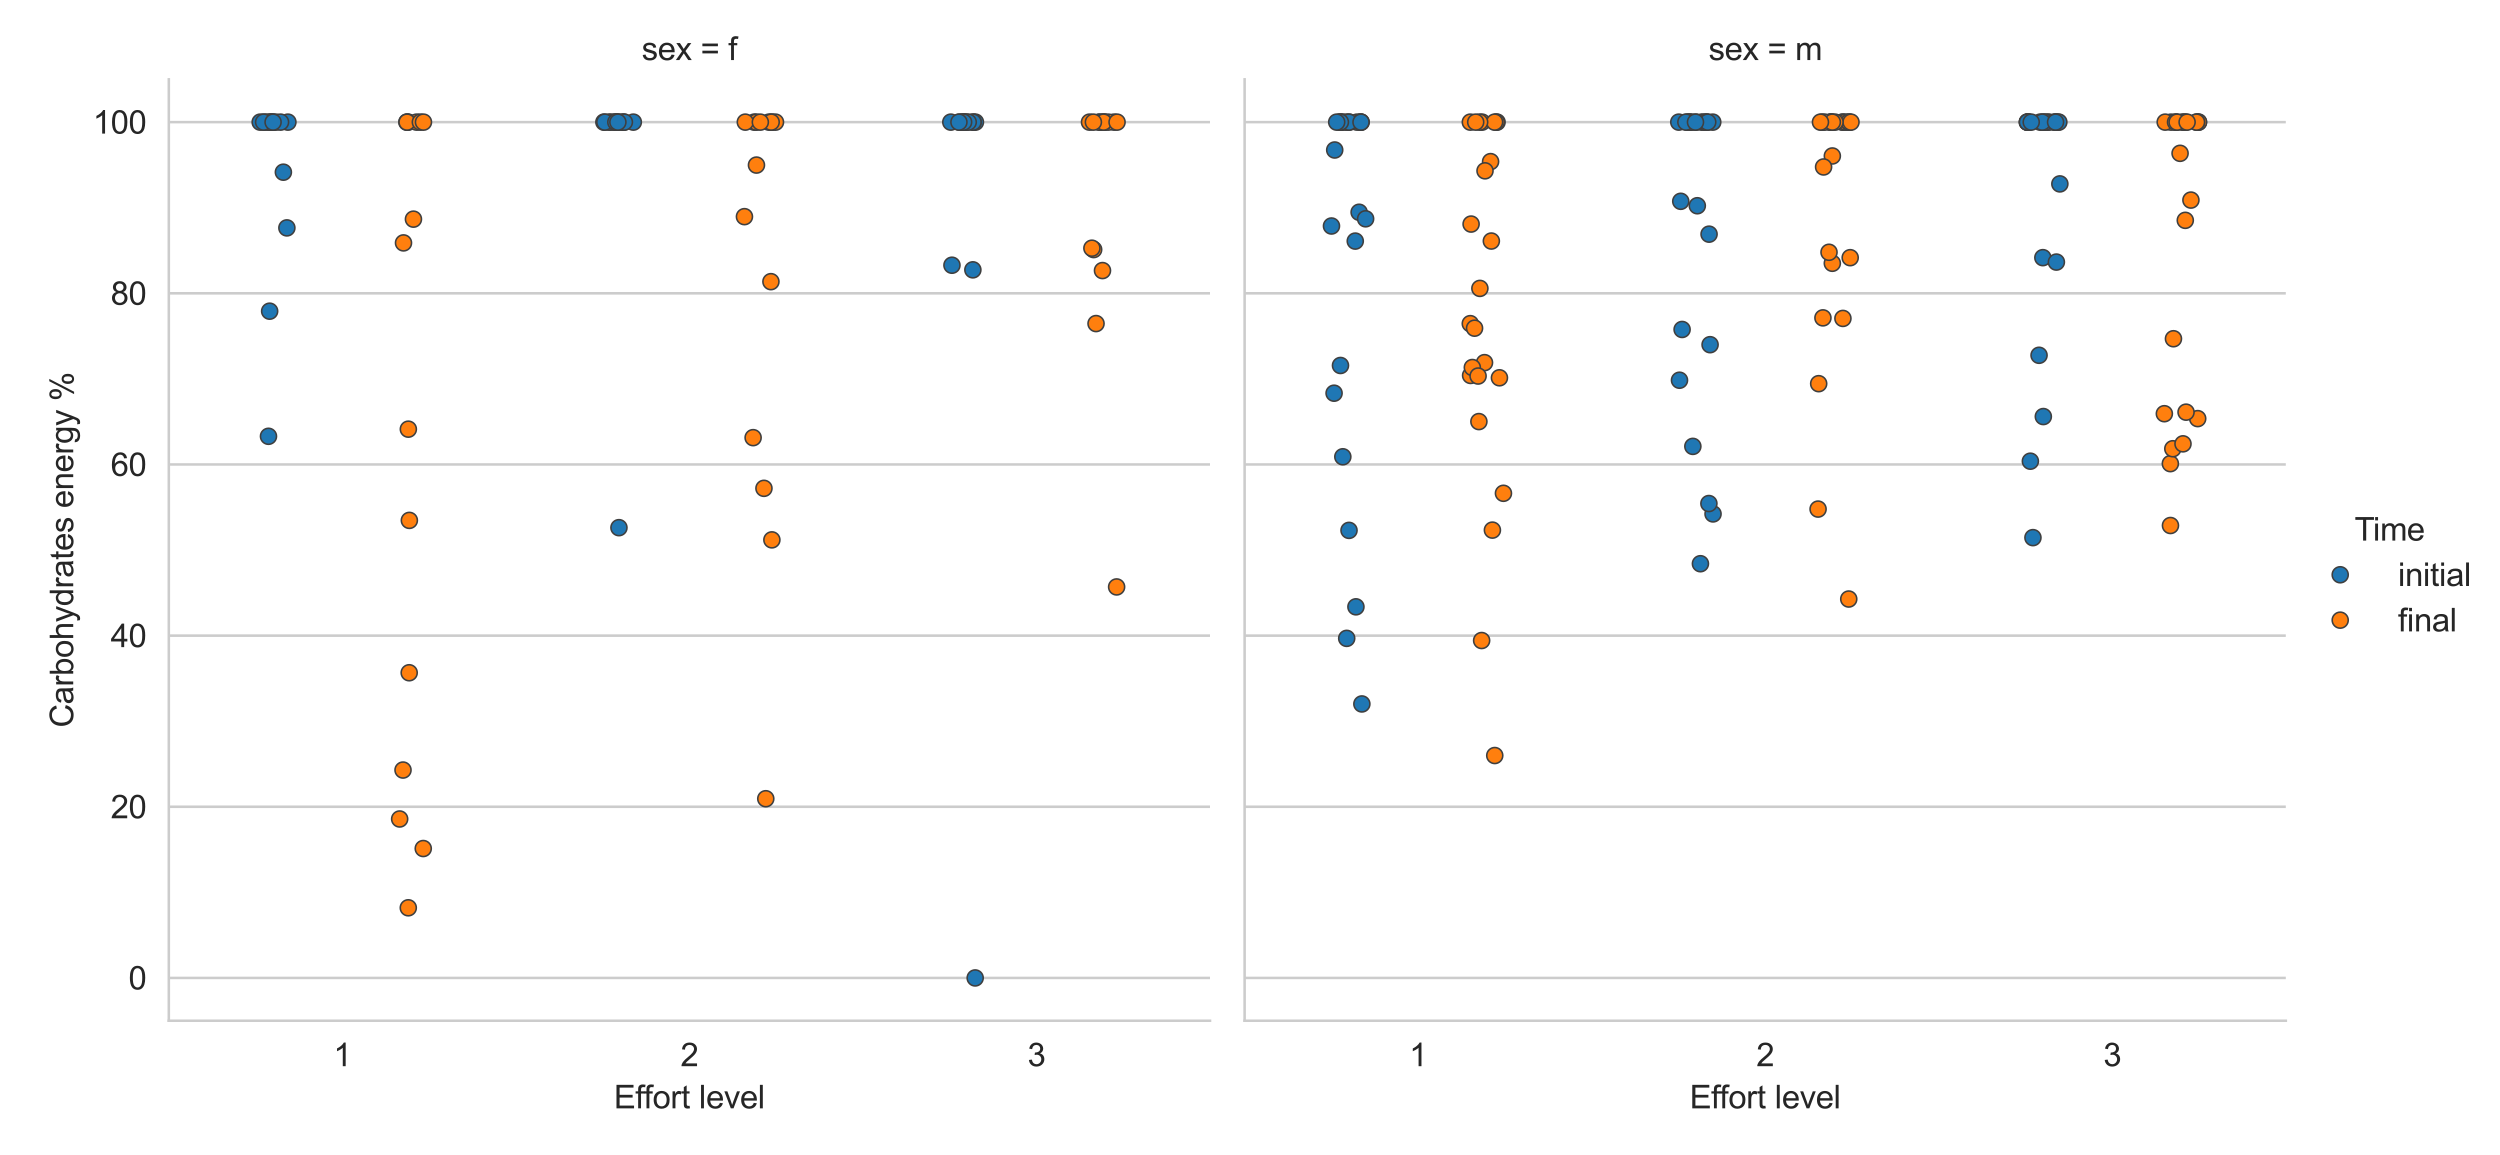 <?xml version="1.0" encoding="utf-8" standalone="no"?>
<!DOCTYPE svg PUBLIC "-//W3C//DTD SVG 1.1//EN"
  "http://www.w3.org/Graphics/SVG/1.1/DTD/svg11.dtd">
<svg xmlns:xlink="http://www.w3.org/1999/xlink" width="778.95pt" height="360pt" viewBox="0 0 778.95 360" xmlns="http://www.w3.org/2000/svg" version="1.1">
 <defs>
  <style type="text/css">*{stroke-linejoin: round; stroke-linecap: butt}</style>
 </defs>
 <g id="figure_1">
  <g id="patch_1">
   <path d="M 0 360 
L 778.95 360 
L 778.95 0 
L 0 0 
z
" style="fill: #ffffff"/>
  </g>
  <g id="axes_1">
   <g id="patch_2">
    <path d="M 52.601 318.04 
L 377.014 318.04 
L 377.014 24.72 
L 52.601 24.72 
z
" style="fill: #ffffff"/>
   </g>
   <g id="matplotlib.axis_1">
    <g id="xtick_1">
     <g id="text_1">
      <!-- 1 -->
      <g style="fill: #262626" transform="translate(103.889 332.198) scale(0.1 -0.1)">
       <defs>
        <path id="ArialMT-31" d="M 2384 0 
L 1822 0 
L 1822 3584 
Q 1619 3391 1289 3197 
Q 959 3003 697 2906 
L 697 3450 
Q 1169 3672 1522 3987 
Q 1875 4303 2022 4600 
L 2384 4600 
L 2384 0 
z
" transform="scale(0.016)"/>
       </defs>
       <use xlink:href="#ArialMT-31"/>
      </g>
     </g>
    </g>
    <g id="xtick_2">
     <g id="text_2">
      <!-- 2 -->
      <g style="fill: #262626" transform="translate(212.027 332.198) scale(0.1 -0.1)">
       <defs>
        <path id="ArialMT-32" d="M 3222 541 
L 3222 0 
L 194 0 
Q 188 203 259 391 
Q 375 700 629 1000 
Q 884 1300 1366 1694 
Q 2113 2306 2375 2664 
Q 2638 3022 2638 3341 
Q 2638 3675 2398 3904 
Q 2159 4134 1775 4134 
Q 1369 4134 1125 3890 
Q 881 3647 878 3216 
L 300 3275 
Q 359 3922 746 4261 
Q 1134 4600 1788 4600 
Q 2447 4600 2831 4234 
Q 3216 3869 3216 3328 
Q 3216 3053 3103 2787 
Q 2991 2522 2730 2228 
Q 2469 1934 1863 1422 
Q 1356 997 1212 845 
Q 1069 694 975 541 
L 3222 541 
z
" transform="scale(0.016)"/>
       </defs>
       <use xlink:href="#ArialMT-32"/>
      </g>
     </g>
    </g>
    <g id="xtick_3">
     <g id="text_3">
      <!-- 3 -->
      <g style="fill: #262626" transform="translate(320.164 332.198) scale(0.1 -0.1)">
       <defs>
        <path id="ArialMT-33" d="M 269 1209 
L 831 1284 
Q 928 806 1161 595 
Q 1394 384 1728 384 
Q 2125 384 2398 659 
Q 2672 934 2672 1341 
Q 2672 1728 2419 1979 
Q 2166 2231 1775 2231 
Q 1616 2231 1378 2169 
L 1441 2663 
Q 1497 2656 1531 2656 
Q 1891 2656 2178 2843 
Q 2466 3031 2466 3422 
Q 2466 3731 2256 3934 
Q 2047 4138 1716 4138 
Q 1388 4138 1169 3931 
Q 950 3725 888 3313 
L 325 3413 
Q 428 3978 793 4289 
Q 1159 4600 1703 4600 
Q 2078 4600 2393 4439 
Q 2709 4278 2876 4000 
Q 3044 3722 3044 3409 
Q 3044 3113 2884 2869 
Q 2725 2625 2413 2481 
Q 2819 2388 3044 2092 
Q 3269 1797 3269 1353 
Q 3269 753 2831 336 
Q 2394 -81 1725 -81 
Q 1122 -81 723 278 
Q 325 638 269 1209 
z
" transform="scale(0.016)"/>
       </defs>
       <use xlink:href="#ArialMT-33"/>
      </g>
     </g>
    </g>
    <g id="text_4">
     <!-- Effort level -->
     <g style="fill: #262626" transform="translate(191.275 345.343) scale(0.1 -0.1)">
      <defs>
       <path id="ArialMT-45" d="M 506 0 
L 506 4581 
L 3819 4581 
L 3819 4041 
L 1113 4041 
L 1113 2638 
L 3647 2638 
L 3647 2100 
L 1113 2100 
L 1113 541 
L 3925 541 
L 3925 0 
L 506 0 
z
" transform="scale(0.016)"/>
       <path id="ArialMT-66" d="M 556 0 
L 556 2881 
L 59 2881 
L 59 3319 
L 556 3319 
L 556 3672 
Q 556 4006 616 4169 
Q 697 4388 901 4523 
Q 1106 4659 1475 4659 
Q 1713 4659 2000 4603 
L 1916 4113 
Q 1741 4144 1584 4144 
Q 1328 4144 1222 4034 
Q 1116 3925 1116 3625 
L 1116 3319 
L 1763 3319 
L 1763 2881 
L 1116 2881 
L 1116 0 
L 556 0 
z
" transform="scale(0.016)"/>
       <path id="ArialMT-6f" d="M 213 1659 
Q 213 2581 725 3025 
Q 1153 3394 1769 3394 
Q 2453 3394 2887 2945 
Q 3322 2497 3322 1706 
Q 3322 1066 3130 698 
Q 2938 331 2570 128 
Q 2203 -75 1769 -75 
Q 1072 -75 642 372 
Q 213 819 213 1659 
z
M 791 1659 
Q 791 1022 1069 705 
Q 1347 388 1769 388 
Q 2188 388 2466 706 
Q 2744 1025 2744 1678 
Q 2744 2294 2464 2611 
Q 2184 2928 1769 2928 
Q 1347 2928 1069 2612 
Q 791 2297 791 1659 
z
" transform="scale(0.016)"/>
       <path id="ArialMT-72" d="M 416 0 
L 416 3319 
L 922 3319 
L 922 2816 
Q 1116 3169 1280 3281 
Q 1444 3394 1641 3394 
Q 1925 3394 2219 3213 
L 2025 2691 
Q 1819 2813 1613 2813 
Q 1428 2813 1281 2702 
Q 1134 2591 1072 2394 
Q 978 2094 978 1738 
L 978 0 
L 416 0 
z
" transform="scale(0.016)"/>
       <path id="ArialMT-74" d="M 1650 503 
L 1731 6 
Q 1494 -44 1306 -44 
Q 1000 -44 831 53 
Q 663 150 594 308 
Q 525 466 525 972 
L 525 2881 
L 113 2881 
L 113 3319 
L 525 3319 
L 525 4141 
L 1084 4478 
L 1084 3319 
L 1650 3319 
L 1650 2881 
L 1084 2881 
L 1084 941 
Q 1084 700 1114 631 
Q 1144 563 1211 522 
Q 1278 481 1403 481 
Q 1497 481 1650 503 
z
" transform="scale(0.016)"/>
       <path id="ArialMT-20" transform="scale(0.016)"/>
       <path id="ArialMT-6c" d="M 409 0 
L 409 4581 
L 972 4581 
L 972 0 
L 409 0 
z
" transform="scale(0.016)"/>
       <path id="ArialMT-65" d="M 2694 1069 
L 3275 997 
Q 3138 488 2766 206 
Q 2394 -75 1816 -75 
Q 1088 -75 661 373 
Q 234 822 234 1631 
Q 234 2469 665 2931 
Q 1097 3394 1784 3394 
Q 2450 3394 2872 2941 
Q 3294 2488 3294 1666 
Q 3294 1616 3291 1516 
L 816 1516 
Q 847 969 1125 678 
Q 1403 388 1819 388 
Q 2128 388 2347 550 
Q 2566 713 2694 1069 
z
M 847 1978 
L 2700 1978 
Q 2663 2397 2488 2606 
Q 2219 2931 1791 2931 
Q 1403 2931 1139 2672 
Q 875 2413 847 1978 
z
" transform="scale(0.016)"/>
       <path id="ArialMT-76" d="M 1344 0 
L 81 3319 
L 675 3319 
L 1388 1331 
Q 1503 1009 1600 663 
Q 1675 925 1809 1294 
L 2547 3319 
L 3125 3319 
L 1869 0 
L 1344 0 
z
" transform="scale(0.016)"/>
      </defs>
      <use xlink:href="#ArialMT-45"/>
      <use xlink:href="#ArialMT-66" x="66.699"/>
      <use xlink:href="#ArialMT-66" x="92.732"/>
      <use xlink:href="#ArialMT-6f" x="120.516"/>
      <use xlink:href="#ArialMT-72" x="176.131"/>
      <use xlink:href="#ArialMT-74" x="209.432"/>
      <use xlink:href="#ArialMT-20" x="237.215"/>
      <use xlink:href="#ArialMT-6c" x="264.998"/>
      <use xlink:href="#ArialMT-65" x="287.215"/>
      <use xlink:href="#ArialMT-76" x="342.83"/>
      <use xlink:href="#ArialMT-65" x="392.83"/>
      <use xlink:href="#ArialMT-6c" x="448.445"/>
     </g>
    </g>
   </g>
   <g id="matplotlib.axis_2">
    <g id="ytick_1">
     <g id="line2d_1">
      <path d="M 52.601 304.707 
L 377.014 304.707 
" clip-path="url(#p2dce286795)" style="fill: none; stroke: #cccccc; stroke-width: 0.8; stroke-linecap: round"/>
     </g>
     <g id="text_5">
      <!-- 0 -->
      <g style="fill: #262626" transform="translate(40.04 308.286) scale(0.1 -0.1)">
       <defs>
        <path id="ArialMT-30" d="M 266 2259 
Q 266 3072 433 3567 
Q 600 4063 929 4331 
Q 1259 4600 1759 4600 
Q 2128 4600 2406 4451 
Q 2684 4303 2865 4023 
Q 3047 3744 3150 3342 
Q 3253 2941 3253 2259 
Q 3253 1453 3087 958 
Q 2922 463 2592 192 
Q 2263 -78 1759 -78 
Q 1097 -78 719 397 
Q 266 969 266 2259 
z
M 844 2259 
Q 844 1131 1108 757 
Q 1372 384 1759 384 
Q 2147 384 2411 759 
Q 2675 1134 2675 2259 
Q 2675 3391 2411 3762 
Q 2147 4134 1753 4134 
Q 1366 4134 1134 3806 
Q 844 3388 844 2259 
z
" transform="scale(0.016)"/>
       </defs>
       <use xlink:href="#ArialMT-30"/>
      </g>
     </g>
    </g>
    <g id="ytick_2">
     <g id="line2d_2">
      <path d="M 52.601 251.376 
L 377.014 251.376 
" clip-path="url(#p2dce286795)" style="fill: none; stroke: #cccccc; stroke-width: 0.8; stroke-linecap: round"/>
     </g>
     <g id="text_6">
      <!-- 20 -->
      <g style="fill: #262626" transform="translate(34.479 254.955) scale(0.1 -0.1)">
       <use xlink:href="#ArialMT-32"/>
       <use xlink:href="#ArialMT-30" x="55.615"/>
      </g>
     </g>
    </g>
    <g id="ytick_3">
     <g id="line2d_3">
      <path d="M 52.601 198.045 
L 377.014 198.045 
" clip-path="url(#p2dce286795)" style="fill: none; stroke: #cccccc; stroke-width: 0.8; stroke-linecap: round"/>
     </g>
     <g id="text_7">
      <!-- 40 -->
      <g style="fill: #262626" transform="translate(34.479 201.624) scale(0.1 -0.1)">
       <defs>
        <path id="ArialMT-34" d="M 2069 0 
L 2069 1097 
L 81 1097 
L 81 1613 
L 2172 4581 
L 2631 4581 
L 2631 1613 
L 3250 1613 
L 3250 1097 
L 2631 1097 
L 2631 0 
L 2069 0 
z
M 2069 1613 
L 2069 3678 
L 634 1613 
L 2069 1613 
z
" transform="scale(0.016)"/>
       </defs>
       <use xlink:href="#ArialMT-34"/>
       <use xlink:href="#ArialMT-30" x="55.615"/>
      </g>
     </g>
    </g>
    <g id="ytick_4">
     <g id="line2d_4">
      <path d="M 52.601 144.715 
L 377.014 144.715 
" clip-path="url(#p2dce286795)" style="fill: none; stroke: #cccccc; stroke-width: 0.8; stroke-linecap: round"/>
     </g>
     <g id="text_8">
      <!-- 60 -->
      <g style="fill: #262626" transform="translate(34.479 148.293) scale(0.1 -0.1)">
       <defs>
        <path id="ArialMT-36" d="M 3184 3459 
L 2625 3416 
Q 2550 3747 2413 3897 
Q 2184 4138 1850 4138 
Q 1581 4138 1378 3988 
Q 1113 3794 959 3422 
Q 806 3050 800 2363 
Q 1003 2672 1297 2822 
Q 1591 2972 1913 2972 
Q 2475 2972 2870 2558 
Q 3266 2144 3266 1488 
Q 3266 1056 3080 686 
Q 2894 316 2569 119 
Q 2244 -78 1831 -78 
Q 1128 -78 684 439 
Q 241 956 241 2144 
Q 241 3472 731 4075 
Q 1159 4600 1884 4600 
Q 2425 4600 2770 4297 
Q 3116 3994 3184 3459 
z
M 888 1484 
Q 888 1194 1011 928 
Q 1134 663 1356 523 
Q 1578 384 1822 384 
Q 2178 384 2434 671 
Q 2691 959 2691 1453 
Q 2691 1928 2437 2201 
Q 2184 2475 1800 2475 
Q 1419 2475 1153 2201 
Q 888 1928 888 1484 
z
" transform="scale(0.016)"/>
       </defs>
       <use xlink:href="#ArialMT-36"/>
       <use xlink:href="#ArialMT-30" x="55.615"/>
      </g>
     </g>
    </g>
    <g id="ytick_5">
     <g id="line2d_5">
      <path d="M 52.601 91.384 
L 377.014 91.384 
" clip-path="url(#p2dce286795)" style="fill: none; stroke: #cccccc; stroke-width: 0.8; stroke-linecap: round"/>
     </g>
     <g id="text_9">
      <!-- 80 -->
      <g style="fill: #262626" transform="translate(34.479 94.963) scale(0.1 -0.1)">
       <defs>
        <path id="ArialMT-38" d="M 1131 2484 
Q 781 2613 612 2850 
Q 444 3088 444 3419 
Q 444 3919 803 4259 
Q 1163 4600 1759 4600 
Q 2359 4600 2725 4251 
Q 3091 3903 3091 3403 
Q 3091 3084 2923 2848 
Q 2756 2613 2416 2484 
Q 2838 2347 3058 2040 
Q 3278 1734 3278 1309 
Q 3278 722 2862 322 
Q 2447 -78 1769 -78 
Q 1091 -78 675 323 
Q 259 725 259 1325 
Q 259 1772 486 2073 
Q 713 2375 1131 2484 
z
M 1019 3438 
Q 1019 3113 1228 2906 
Q 1438 2700 1772 2700 
Q 2097 2700 2305 2904 
Q 2513 3109 2513 3406 
Q 2513 3716 2298 3927 
Q 2084 4138 1766 4138 
Q 1444 4138 1231 3931 
Q 1019 3725 1019 3438 
z
M 838 1322 
Q 838 1081 952 856 
Q 1066 631 1291 507 
Q 1516 384 1775 384 
Q 2178 384 2440 643 
Q 2703 903 2703 1303 
Q 2703 1709 2433 1975 
Q 2163 2241 1756 2241 
Q 1359 2241 1098 1978 
Q 838 1716 838 1322 
z
" transform="scale(0.016)"/>
       </defs>
       <use xlink:href="#ArialMT-38"/>
       <use xlink:href="#ArialMT-30" x="55.615"/>
      </g>
     </g>
    </g>
    <g id="ytick_6">
     <g id="line2d_6">
      <path d="M 52.601 38.053 
L 377.014 38.053 
" clip-path="url(#p2dce286795)" style="fill: none; stroke: #cccccc; stroke-width: 0.8; stroke-linecap: round"/>
     </g>
     <g id="text_10">
      <!-- 100 -->
      <g style="fill: #262626" transform="translate(28.918 41.632) scale(0.1 -0.1)">
       <use xlink:href="#ArialMT-31"/>
       <use xlink:href="#ArialMT-30" x="55.615"/>
       <use xlink:href="#ArialMT-30" x="111.23"/>
      </g>
     </g>
    </g>
    <g id="text_11">
     <!-- Carbohydrates energy % -->
     <g style="fill: #262626" transform="translate(22.813 226.684) rotate(-90) scale(0.1 -0.1)">
      <defs>
       <path id="ArialMT-43" d="M 3763 1606 
L 4369 1453 
Q 4178 706 3683 314 
Q 3188 -78 2472 -78 
Q 1731 -78 1267 223 
Q 803 525 561 1097 
Q 319 1669 319 2325 
Q 319 3041 592 3573 
Q 866 4106 1370 4382 
Q 1875 4659 2481 4659 
Q 3169 4659 3637 4309 
Q 4106 3959 4291 3325 
L 3694 3184 
Q 3534 3684 3231 3912 
Q 2928 4141 2469 4141 
Q 1941 4141 1586 3887 
Q 1231 3634 1087 3207 
Q 944 2781 944 2328 
Q 944 1744 1114 1308 
Q 1284 872 1643 656 
Q 2003 441 2422 441 
Q 2931 441 3284 734 
Q 3638 1028 3763 1606 
z
" transform="scale(0.016)"/>
       <path id="ArialMT-61" d="M 2588 409 
Q 2275 144 1986 34 
Q 1697 -75 1366 -75 
Q 819 -75 525 192 
Q 231 459 231 875 
Q 231 1119 342 1320 
Q 453 1522 633 1644 
Q 813 1766 1038 1828 
Q 1203 1872 1538 1913 
Q 2219 1994 2541 2106 
Q 2544 2222 2544 2253 
Q 2544 2597 2384 2738 
Q 2169 2928 1744 2928 
Q 1347 2928 1158 2789 
Q 969 2650 878 2297 
L 328 2372 
Q 403 2725 575 2942 
Q 747 3159 1072 3276 
Q 1397 3394 1825 3394 
Q 2250 3394 2515 3294 
Q 2781 3194 2906 3042 
Q 3031 2891 3081 2659 
Q 3109 2516 3109 2141 
L 3109 1391 
Q 3109 606 3145 398 
Q 3181 191 3288 0 
L 2700 0 
Q 2613 175 2588 409 
z
M 2541 1666 
Q 2234 1541 1622 1453 
Q 1275 1403 1131 1340 
Q 988 1278 909 1158 
Q 831 1038 831 891 
Q 831 666 1001 516 
Q 1172 366 1500 366 
Q 1825 366 2078 508 
Q 2331 650 2450 897 
Q 2541 1088 2541 1459 
L 2541 1666 
z
" transform="scale(0.016)"/>
       <path id="ArialMT-62" d="M 941 0 
L 419 0 
L 419 4581 
L 981 4581 
L 981 2947 
Q 1338 3394 1891 3394 
Q 2197 3394 2470 3270 
Q 2744 3147 2920 2923 
Q 3097 2700 3197 2384 
Q 3297 2069 3297 1709 
Q 3297 856 2875 390 
Q 2453 -75 1863 -75 
Q 1275 -75 941 416 
L 941 0 
z
M 934 1684 
Q 934 1088 1097 822 
Q 1363 388 1816 388 
Q 2184 388 2453 708 
Q 2722 1028 2722 1663 
Q 2722 2313 2464 2622 
Q 2206 2931 1841 2931 
Q 1472 2931 1203 2611 
Q 934 2291 934 1684 
z
" transform="scale(0.016)"/>
       <path id="ArialMT-68" d="M 422 0 
L 422 4581 
L 984 4581 
L 984 2938 
Q 1378 3394 1978 3394 
Q 2347 3394 2619 3248 
Q 2891 3103 3008 2847 
Q 3125 2591 3125 2103 
L 3125 0 
L 2563 0 
L 2563 2103 
Q 2563 2525 2380 2717 
Q 2197 2909 1863 2909 
Q 1613 2909 1392 2779 
Q 1172 2650 1078 2428 
Q 984 2206 984 1816 
L 984 0 
L 422 0 
z
" transform="scale(0.016)"/>
       <path id="ArialMT-79" d="M 397 -1278 
L 334 -750 
Q 519 -800 656 -800 
Q 844 -800 956 -737 
Q 1069 -675 1141 -563 
Q 1194 -478 1313 -144 
Q 1328 -97 1363 -6 
L 103 3319 
L 709 3319 
L 1400 1397 
Q 1534 1031 1641 628 
Q 1738 1016 1872 1384 
L 2581 3319 
L 3144 3319 
L 1881 -56 
Q 1678 -603 1566 -809 
Q 1416 -1088 1222 -1217 
Q 1028 -1347 759 -1347 
Q 597 -1347 397 -1278 
z
" transform="scale(0.016)"/>
       <path id="ArialMT-64" d="M 2575 0 
L 2575 419 
Q 2259 -75 1647 -75 
Q 1250 -75 917 144 
Q 584 363 401 755 
Q 219 1147 219 1656 
Q 219 2153 384 2558 
Q 550 2963 881 3178 
Q 1213 3394 1622 3394 
Q 1922 3394 2156 3267 
Q 2391 3141 2538 2938 
L 2538 4581 
L 3097 4581 
L 3097 0 
L 2575 0 
z
M 797 1656 
Q 797 1019 1065 703 
Q 1334 388 1700 388 
Q 2069 388 2326 689 
Q 2584 991 2584 1609 
Q 2584 2291 2321 2609 
Q 2059 2928 1675 2928 
Q 1300 2928 1048 2622 
Q 797 2316 797 1656 
z
" transform="scale(0.016)"/>
       <path id="ArialMT-73" d="M 197 991 
L 753 1078 
Q 800 744 1014 566 
Q 1228 388 1613 388 
Q 2000 388 2187 545 
Q 2375 703 2375 916 
Q 2375 1106 2209 1216 
Q 2094 1291 1634 1406 
Q 1016 1563 777 1677 
Q 538 1791 414 1992 
Q 291 2194 291 2438 
Q 291 2659 392 2848 
Q 494 3038 669 3163 
Q 800 3259 1026 3326 
Q 1253 3394 1513 3394 
Q 1903 3394 2198 3281 
Q 2494 3169 2634 2976 
Q 2775 2784 2828 2463 
L 2278 2388 
Q 2241 2644 2061 2787 
Q 1881 2931 1553 2931 
Q 1166 2931 1000 2803 
Q 834 2675 834 2503 
Q 834 2394 903 2306 
Q 972 2216 1119 2156 
Q 1203 2125 1616 2013 
Q 2213 1853 2448 1751 
Q 2684 1650 2818 1456 
Q 2953 1263 2953 975 
Q 2953 694 2789 445 
Q 2625 197 2315 61 
Q 2006 -75 1616 -75 
Q 969 -75 630 194 
Q 291 463 197 991 
z
" transform="scale(0.016)"/>
       <path id="ArialMT-6e" d="M 422 0 
L 422 3319 
L 928 3319 
L 928 2847 
Q 1294 3394 1984 3394 
Q 2284 3394 2536 3286 
Q 2788 3178 2913 3003 
Q 3038 2828 3088 2588 
Q 3119 2431 3119 2041 
L 3119 0 
L 2556 0 
L 2556 2019 
Q 2556 2363 2490 2533 
Q 2425 2703 2258 2804 
Q 2091 2906 1866 2906 
Q 1506 2906 1245 2678 
Q 984 2450 984 1813 
L 984 0 
L 422 0 
z
" transform="scale(0.016)"/>
       <path id="ArialMT-67" d="M 319 -275 
L 866 -356 
Q 900 -609 1056 -725 
Q 1266 -881 1628 -881 
Q 2019 -881 2231 -725 
Q 2444 -569 2519 -288 
Q 2563 -116 2559 434 
Q 2191 0 1641 0 
Q 956 0 581 494 
Q 206 988 206 1678 
Q 206 2153 378 2554 
Q 550 2956 876 3175 
Q 1203 3394 1644 3394 
Q 2231 3394 2613 2919 
L 2613 3319 
L 3131 3319 
L 3131 450 
Q 3131 -325 2973 -648 
Q 2816 -972 2473 -1159 
Q 2131 -1347 1631 -1347 
Q 1038 -1347 672 -1080 
Q 306 -813 319 -275 
z
M 784 1719 
Q 784 1066 1043 766 
Q 1303 466 1694 466 
Q 2081 466 2343 764 
Q 2606 1063 2606 1700 
Q 2606 2309 2336 2618 
Q 2066 2928 1684 2928 
Q 1309 2928 1046 2623 
Q 784 2319 784 1719 
z
" transform="scale(0.016)"/>
       <path id="ArialMT-25" d="M 372 3481 
Q 372 3972 619 4315 
Q 866 4659 1334 4659 
Q 1766 4659 2048 4351 
Q 2331 4044 2331 3447 
Q 2331 2866 2045 2552 
Q 1759 2238 1341 2238 
Q 925 2238 648 2547 
Q 372 2856 372 3481 
z
M 1350 4272 
Q 1141 4272 1002 4090 
Q 863 3909 863 3425 
Q 863 2984 1003 2804 
Q 1144 2625 1350 2625 
Q 1563 2625 1702 2806 
Q 1841 2988 1841 3469 
Q 1841 3913 1700 4092 
Q 1559 4272 1350 4272 
z
M 1353 -169 
L 3859 4659 
L 4316 4659 
L 1819 -169 
L 1353 -169 
z
M 3334 1075 
Q 3334 1569 3581 1911 
Q 3828 2253 4300 2253 
Q 4731 2253 5014 1945 
Q 5297 1638 5297 1041 
Q 5297 459 5011 145 
Q 4725 -169 4303 -169 
Q 3888 -169 3611 142 
Q 3334 453 3334 1075 
z
M 4316 1866 
Q 4103 1866 3964 1684 
Q 3825 1503 3825 1019 
Q 3825 581 3965 400 
Q 4106 219 4313 219 
Q 4528 219 4667 400 
Q 4806 581 4806 1063 
Q 4806 1506 4665 1686 
Q 4525 1866 4316 1866 
z
" transform="scale(0.016)"/>
      </defs>
      <use xlink:href="#ArialMT-43"/>
      <use xlink:href="#ArialMT-61" x="72.217"/>
      <use xlink:href="#ArialMT-72" x="127.832"/>
      <use xlink:href="#ArialMT-62" x="161.133"/>
      <use xlink:href="#ArialMT-6f" x="216.748"/>
      <use xlink:href="#ArialMT-68" x="272.363"/>
      <use xlink:href="#ArialMT-79" x="327.979"/>
      <use xlink:href="#ArialMT-64" x="377.979"/>
      <use xlink:href="#ArialMT-72" x="433.594"/>
      <use xlink:href="#ArialMT-61" x="466.895"/>
      <use xlink:href="#ArialMT-74" x="522.51"/>
      <use xlink:href="#ArialMT-65" x="550.293"/>
      <use xlink:href="#ArialMT-73" x="605.908"/>
      <use xlink:href="#ArialMT-20" x="655.908"/>
      <use xlink:href="#ArialMT-65" x="683.691"/>
      <use xlink:href="#ArialMT-6e" x="739.307"/>
      <use xlink:href="#ArialMT-65" x="794.922"/>
      <use xlink:href="#ArialMT-72" x="850.537"/>
      <use xlink:href="#ArialMT-67" x="883.838"/>
      <use xlink:href="#ArialMT-79" x="939.453"/>
      <use xlink:href="#ArialMT-20" x="989.453"/>
      <use xlink:href="#ArialMT-25" x="1017.236"/>
     </g>
    </g>
   </g>
   <g id="patch_3">
    <path d="M 52.601 318.04 
L 52.601 24.72 
" style="fill: none; stroke: #cccccc; stroke-width: 0.8; stroke-linejoin: miter; stroke-linecap: square"/>
   </g>
   <g id="patch_4">
    <path d="M 52.601 318.04 
L 377.014 318.04 
" style="fill: none; stroke: #cccccc; stroke-width: 0.8; stroke-linejoin: miter; stroke-linecap: square"/>
   </g>
   <g id="PathCollection_1">
    <defs>
     <path id="C0_0_47402b7592" d="M 0 2.5 
C 0.663 2.5 1.299 2.237 1.768 1.768 
C 2.237 1.299 2.5 0.663 2.5 -0 
C 2.5 -0.663 2.237 -1.299 1.768 -1.768 
C 1.299 -2.237 0.663 -2.5 0 -2.5 
C -0.663 -2.5 -1.299 -2.237 -1.768 -1.768 
C -2.237 -1.299 -2.5 -0.663 -2.5 0 
C -2.5 0.663 -2.237 1.299 -1.768 1.768 
C -1.299 2.237 -0.663 2.5 0 2.5 
z
"/>
    </defs>
    <g clip-path="url(#p2dce286795)">
     <use xlink:href="#C0_0_47402b7592" x="84.887" y="38.053" style="fill: #1f77b4; stroke: #3f3f3f; stroke-width: 0.5"/>
    </g>
    <g clip-path="url(#p2dce286795)">
     <use xlink:href="#C0_0_47402b7592" x="83.656" y="135.942" style="fill: #1f77b4; stroke: #3f3f3f; stroke-width: 0.5"/>
    </g>
    <g clip-path="url(#p2dce286795)">
     <use xlink:href="#C0_0_47402b7592" x="82.447" y="38.053" style="fill: #1f77b4; stroke: #3f3f3f; stroke-width: 0.5"/>
    </g>
    <g clip-path="url(#p2dce286795)">
     <use xlink:href="#C0_0_47402b7592" x="84.621" y="38.053" style="fill: #1f77b4; stroke: #3f3f3f; stroke-width: 0.5"/>
    </g>
    <g clip-path="url(#p2dce286795)">
     <use xlink:href="#C0_0_47402b7592" x="88.295" y="53.651" style="fill: #1f77b4; stroke: #3f3f3f; stroke-width: 0.5"/>
    </g>
    <g clip-path="url(#p2dce286795)">
     <use xlink:href="#C0_0_47402b7592" x="84.016" y="96.959" style="fill: #1f77b4; stroke: #3f3f3f; stroke-width: 0.5"/>
    </g>
    <g clip-path="url(#p2dce286795)">
     <use xlink:href="#C0_0_47402b7592" x="81.067" y="38.053" style="fill: #1f77b4; stroke: #3f3f3f; stroke-width: 0.5"/>
    </g>
    <g clip-path="url(#p2dce286795)">
     <use xlink:href="#C0_0_47402b7592" x="89.706" y="38.053" style="fill: #1f77b4; stroke: #3f3f3f; stroke-width: 0.5"/>
    </g>
    <g clip-path="url(#p2dce286795)">
     <use xlink:href="#C0_0_47402b7592" x="83.494" y="38.053" style="fill: #1f77b4; stroke: #3f3f3f; stroke-width: 0.5"/>
    </g>
    <g clip-path="url(#p2dce286795)">
     <use xlink:href="#C0_0_47402b7592" x="85.914" y="38.053" style="fill: #1f77b4; stroke: #3f3f3f; stroke-width: 0.5"/>
    </g>
    <g clip-path="url(#p2dce286795)">
     <use xlink:href="#C0_0_47402b7592" x="84.177" y="38.053" style="fill: #1f77b4; stroke: #3f3f3f; stroke-width: 0.5"/>
    </g>
    <g clip-path="url(#p2dce286795)">
     <use xlink:href="#C0_0_47402b7592" x="87.421" y="38.053" style="fill: #1f77b4; stroke: #3f3f3f; stroke-width: 0.5"/>
    </g>
    <g clip-path="url(#p2dce286795)">
     <use xlink:href="#C0_0_47402b7592" x="82.137" y="38.053" style="fill: #1f77b4; stroke: #3f3f3f; stroke-width: 0.5"/>
    </g>
    <g clip-path="url(#p2dce286795)">
     <use xlink:href="#C0_0_47402b7592" x="85.088" y="38.053" style="fill: #1f77b4; stroke: #3f3f3f; stroke-width: 0.5"/>
    </g>
    <g clip-path="url(#p2dce286795)">
     <use xlink:href="#C0_0_47402b7592" x="89.386" y="71.005" style="fill: #1f77b4; stroke: #3f3f3f; stroke-width: 0.5"/>
    </g>
   </g>
   <g id="PathCollection_2">
    <defs>
     <path id="C1_0_13869e271d" d="M 0 2.5 
C 0.663 2.5 1.299 2.237 1.768 1.768 
C 2.237 1.299 2.5 0.663 2.5 -0 
C 2.5 -0.663 2.237 -1.299 1.768 -1.768 
C 1.299 -2.237 0.663 -2.5 0 -2.5 
C -0.663 -2.5 -1.299 -2.237 -1.768 -1.768 
C -2.237 -1.299 -2.5 -0.663 -2.5 0 
C -2.5 0.663 -2.237 1.299 -1.768 1.768 
C -1.299 2.237 -0.663 2.5 0 2.5 
z
"/>
    </defs>
    <g clip-path="url(#p2dce286795)">
     <use xlink:href="#C1_0_13869e271d" x="127.201" y="38.053" style="fill: #ff7f0e; stroke: #3f3f3f; stroke-width: 0.5"/>
    </g>
    <g clip-path="url(#p2dce286795)">
     <use xlink:href="#C1_0_13869e271d" x="125.573" y="239.931" style="fill: #ff7f0e; stroke: #3f3f3f; stroke-width: 0.5"/>
    </g>
    <g clip-path="url(#p2dce286795)">
     <use xlink:href="#C1_0_13869e271d" x="124.526" y="255.181" style="fill: #ff7f0e; stroke: #3f3f3f; stroke-width: 0.5"/>
    </g>
    <g clip-path="url(#p2dce286795)">
     <use xlink:href="#C1_0_13869e271d" x="129.805" y="38.053" style="fill: #ff7f0e; stroke: #3f3f3f; stroke-width: 0.5"/>
    </g>
    <g clip-path="url(#p2dce286795)">
     <use xlink:href="#C1_0_13869e271d" x="126.786" y="38.053" style="fill: #ff7f0e; stroke: #3f3f3f; stroke-width: 0.5"/>
    </g>
    <g clip-path="url(#p2dce286795)">
     <use xlink:href="#C1_0_13869e271d" x="126.83" y="38.053" style="fill: #ff7f0e; stroke: #3f3f3f; stroke-width: 0.5"/>
    </g>
    <g clip-path="url(#p2dce286795)">
     <use xlink:href="#C1_0_13869e271d" x="128.822" y="68.283" style="fill: #ff7f0e; stroke: #3f3f3f; stroke-width: 0.5"/>
    </g>
    <g clip-path="url(#p2dce286795)">
     <use xlink:href="#C1_0_13869e271d" x="127.233" y="133.72" style="fill: #ff7f0e; stroke: #3f3f3f; stroke-width: 0.5"/>
    </g>
    <g clip-path="url(#p2dce286795)">
     <use xlink:href="#C1_0_13869e271d" x="131.878" y="264.386" style="fill: #ff7f0e; stroke: #3f3f3f; stroke-width: 0.5"/>
    </g>
    <g clip-path="url(#p2dce286795)">
     <use xlink:href="#C1_0_13869e271d" x="130.971" y="38.053" style="fill: #ff7f0e; stroke: #3f3f3f; stroke-width: 0.5"/>
    </g>
    <g clip-path="url(#p2dce286795)">
     <use xlink:href="#C1_0_13869e271d" x="125.724" y="75.684" style="fill: #ff7f0e; stroke: #3f3f3f; stroke-width: 0.5"/>
    </g>
    <g clip-path="url(#p2dce286795)">
     <use xlink:href="#C1_0_13869e271d" x="131.943" y="38.053" style="fill: #ff7f0e; stroke: #3f3f3f; stroke-width: 0.5"/>
    </g>
    <g clip-path="url(#p2dce286795)">
     <use xlink:href="#C1_0_13869e271d" x="127.498" y="209.616" style="fill: #ff7f0e; stroke: #3f3f3f; stroke-width: 0.5"/>
    </g>
    <g clip-path="url(#p2dce286795)">
     <use xlink:href="#C1_0_13869e271d" x="127.548" y="162.142" style="fill: #ff7f0e; stroke: #3f3f3f; stroke-width: 0.5"/>
    </g>
    <g clip-path="url(#p2dce286795)">
     <use xlink:href="#C1_0_13869e271d" x="127.215" y="282.849" style="fill: #ff7f0e; stroke: #3f3f3f; stroke-width: 0.5"/>
    </g>
   </g>
   <g id="PathCollection_3">
    <defs>
     <path id="C2_0_9094bc89d9" d="M 0 2.5 
C 0.663 2.5 1.299 2.237 1.768 1.768 
C 2.237 1.299 2.5 0.663 2.5 -0 
C 2.5 -0.663 2.237 -1.299 1.768 -1.768 
C 1.299 -2.237 0.663 -2.5 0 -2.5 
C -0.663 -2.5 -1.299 -2.237 -1.768 -1.768 
C -2.237 -1.299 -2.5 -0.663 -2.5 0 
C -2.5 0.663 -2.237 1.299 -1.768 1.768 
C -1.299 2.237 -0.663 2.5 0 2.5 
z
"/>
    </defs>
    <g clip-path="url(#p2dce286795)">
     <use xlink:href="#C2_0_9094bc89d9" x="194.323" y="38.053" style="fill: #1f77b4; stroke: #3f3f3f; stroke-width: 0.5"/>
    </g>
    <g clip-path="url(#p2dce286795)">
     <use xlink:href="#C2_0_9094bc89d9" x="192.852" y="164.409" style="fill: #1f77b4; stroke: #3f3f3f; stroke-width: 0.5"/>
    </g>
    <g clip-path="url(#p2dce286795)">
     <use xlink:href="#C2_0_9094bc89d9" x="193.89" y="38.053" style="fill: #1f77b4; stroke: #3f3f3f; stroke-width: 0.5"/>
    </g>
    <g clip-path="url(#p2dce286795)">
     <use xlink:href="#C2_0_9094bc89d9" x="191.445" y="38.053" style="fill: #1f77b4; stroke: #3f3f3f; stroke-width: 0.5"/>
    </g>
    <g clip-path="url(#p2dce286795)">
     <use xlink:href="#C2_0_9094bc89d9" x="188.16" y="38.053" style="fill: #1f77b4; stroke: #3f3f3f; stroke-width: 0.5"/>
    </g>
    <g clip-path="url(#p2dce286795)">
     <use xlink:href="#C2_0_9094bc89d9" x="192.678" y="38.053" style="fill: #1f77b4; stroke: #3f3f3f; stroke-width: 0.5"/>
    </g>
    <g clip-path="url(#p2dce286795)">
     <use xlink:href="#C2_0_9094bc89d9" x="192.314" y="38.053" style="fill: #1f77b4; stroke: #3f3f3f; stroke-width: 0.5"/>
    </g>
    <g clip-path="url(#p2dce286795)">
     <use xlink:href="#C2_0_9094bc89d9" x="197.332" y="38.053" style="fill: #1f77b4; stroke: #3f3f3f; stroke-width: 0.5"/>
    </g>
    <g clip-path="url(#p2dce286795)">
     <use xlink:href="#C2_0_9094bc89d9" x="190.323" y="38.053" style="fill: #1f77b4; stroke: #3f3f3f; stroke-width: 0.5"/>
    </g>
    <g clip-path="url(#p2dce286795)">
     <use xlink:href="#C2_0_9094bc89d9" x="189.755" y="38.053" style="fill: #1f77b4; stroke: #3f3f3f; stroke-width: 0.5"/>
    </g>
    <g clip-path="url(#p2dce286795)">
     <use xlink:href="#C2_0_9094bc89d9" x="191.819" y="38.053" style="fill: #1f77b4; stroke: #3f3f3f; stroke-width: 0.5"/>
    </g>
    <g clip-path="url(#p2dce286795)">
     <use xlink:href="#C2_0_9094bc89d9" x="188.458" y="38.053" style="fill: #1f77b4; stroke: #3f3f3f; stroke-width: 0.5"/>
    </g>
    <g clip-path="url(#p2dce286795)">
     <use xlink:href="#C2_0_9094bc89d9" x="191.873" y="38.053" style="fill: #1f77b4; stroke: #3f3f3f; stroke-width: 0.5"/>
    </g>
    <g clip-path="url(#p2dce286795)">
     <use xlink:href="#C2_0_9094bc89d9" x="194.549" y="38.053" style="fill: #1f77b4; stroke: #3f3f3f; stroke-width: 0.5"/>
    </g>
    <g clip-path="url(#p2dce286795)">
     <use xlink:href="#C2_0_9094bc89d9" x="192.527" y="38.053" style="fill: #1f77b4; stroke: #3f3f3f; stroke-width: 0.5"/>
    </g>
   </g>
   <g id="PathCollection_4">
    <defs>
     <path id="C3_0_da85b43221" d="M 0 2.5 
C 0.663 2.5 1.299 2.237 1.768 1.768 
C 2.237 1.299 2.5 0.663 2.5 -0 
C 2.5 -0.663 2.237 -1.299 1.768 -1.768 
C 1.299 -2.237 0.663 -2.5 0 -2.5 
C -0.663 -2.5 -1.299 -2.237 -1.768 -1.768 
C -2.237 -1.299 -2.5 -0.663 -2.5 0 
C -2.5 0.663 -2.237 1.299 -1.768 1.768 
C -1.299 2.237 -0.663 2.5 0 2.5 
z
"/>
    </defs>
    <g clip-path="url(#p2dce286795)">
     <use xlink:href="#C3_0_da85b43221" x="240.577" y="38.053" style="fill: #ff7f0e; stroke: #3f3f3f; stroke-width: 0.5"/>
    </g>
    <g clip-path="url(#p2dce286795)">
     <use xlink:href="#C3_0_da85b43221" x="240.503" y="168.211" style="fill: #ff7f0e; stroke: #3f3f3f; stroke-width: 0.5"/>
    </g>
    <g clip-path="url(#p2dce286795)">
     <use xlink:href="#C3_0_da85b43221" x="234.658" y="136.362" style="fill: #ff7f0e; stroke: #3f3f3f; stroke-width: 0.5"/>
    </g>
    <g clip-path="url(#p2dce286795)">
     <use xlink:href="#C3_0_da85b43221" x="241.628" y="38.053" style="fill: #ff7f0e; stroke: #3f3f3f; stroke-width: 0.5"/>
    </g>
    <g clip-path="url(#p2dce286795)">
     <use xlink:href="#C3_0_da85b43221" x="239.577" y="38.053" style="fill: #ff7f0e; stroke: #3f3f3f; stroke-width: 0.5"/>
    </g>
    <g clip-path="url(#p2dce286795)">
     <use xlink:href="#C3_0_da85b43221" x="240.287" y="38.053" style="fill: #ff7f0e; stroke: #3f3f3f; stroke-width: 0.5"/>
    </g>
    <g clip-path="url(#p2dce286795)">
     <use xlink:href="#C3_0_da85b43221" x="235" y="38.053" style="fill: #ff7f0e; stroke: #3f3f3f; stroke-width: 0.5"/>
    </g>
    <g clip-path="url(#p2dce286795)">
     <use xlink:href="#C3_0_da85b43221" x="235.637" y="38.053" style="fill: #ff7f0e; stroke: #3f3f3f; stroke-width: 0.5"/>
    </g>
    <g clip-path="url(#p2dce286795)">
     <use xlink:href="#C3_0_da85b43221" x="240.205" y="87.757" style="fill: #ff7f0e; stroke: #3f3f3f; stroke-width: 0.5"/>
    </g>
    <g clip-path="url(#p2dce286795)">
     <use xlink:href="#C3_0_da85b43221" x="232.222" y="38.053" style="fill: #ff7f0e; stroke: #3f3f3f; stroke-width: 0.5"/>
    </g>
    <g clip-path="url(#p2dce286795)">
     <use xlink:href="#C3_0_da85b43221" x="235.699" y="51.436" style="fill: #ff7f0e; stroke: #3f3f3f; stroke-width: 0.5"/>
    </g>
    <g clip-path="url(#p2dce286795)">
     <use xlink:href="#C3_0_da85b43221" x="236.906" y="38.053" style="fill: #ff7f0e; stroke: #3f3f3f; stroke-width: 0.5"/>
    </g>
    <g clip-path="url(#p2dce286795)">
     <use xlink:href="#C3_0_da85b43221" x="238.6" y="248.867" style="fill: #ff7f0e; stroke: #3f3f3f; stroke-width: 0.5"/>
    </g>
    <g clip-path="url(#p2dce286795)">
     <use xlink:href="#C3_0_da85b43221" x="231.954" y="67.504" style="fill: #ff7f0e; stroke: #3f3f3f; stroke-width: 0.5"/>
    </g>
    <g clip-path="url(#p2dce286795)">
     <use xlink:href="#C3_0_da85b43221" x="238.031" y="152.154" style="fill: #ff7f0e; stroke: #3f3f3f; stroke-width: 0.5"/>
    </g>
   </g>
   <g id="PathCollection_5">
    <defs>
     <path id="C4_0_059e300858" d="M 0 2.5 
C 0.663 2.5 1.299 2.237 1.768 1.768 
C 2.237 1.299 2.5 0.663 2.5 -0 
C 2.5 -0.663 2.237 -1.299 1.768 -1.768 
C 1.299 -2.237 0.663 -2.5 0 -2.5 
C -0.663 -2.5 -1.299 -2.237 -1.768 -1.768 
C -2.237 -1.299 -2.5 -0.663 -2.5 0 
C -2.5 0.663 -2.237 1.299 -1.768 1.768 
C -1.299 2.237 -0.663 2.5 0 2.5 
z
"/>
    </defs>
    <g clip-path="url(#p2dce286795)">
     <use xlink:href="#C4_0_059e300858" x="300.599" y="38.053" style="fill: #1f77b4; stroke: #3f3f3f; stroke-width: 0.5"/>
    </g>
    <g clip-path="url(#p2dce286795)">
     <use xlink:href="#C4_0_059e300858" x="303.126" y="84.076" style="fill: #1f77b4; stroke: #3f3f3f; stroke-width: 0.5"/>
    </g>
    <g clip-path="url(#p2dce286795)">
     <use xlink:href="#C4_0_059e300858" x="303.926" y="38.053" style="fill: #1f77b4; stroke: #3f3f3f; stroke-width: 0.5"/>
    </g>
    <g clip-path="url(#p2dce286795)">
     <use xlink:href="#C4_0_059e300858" x="299.012" y="38.053" style="fill: #1f77b4; stroke: #3f3f3f; stroke-width: 0.5"/>
    </g>
    <g clip-path="url(#p2dce286795)">
     <use xlink:href="#C4_0_059e300858" x="301.096" y="38.053" style="fill: #1f77b4; stroke: #3f3f3f; stroke-width: 0.5"/>
    </g>
    <g clip-path="url(#p2dce286795)">
     <use xlink:href="#C4_0_059e300858" x="300.032" y="38.053" style="fill: #1f77b4; stroke: #3f3f3f; stroke-width: 0.5"/>
    </g>
    <g clip-path="url(#p2dce286795)">
     <use xlink:href="#C4_0_059e300858" x="303.215" y="38.053" style="fill: #1f77b4; stroke: #3f3f3f; stroke-width: 0.5"/>
    </g>
    <g clip-path="url(#p2dce286795)">
     <use xlink:href="#C4_0_059e300858" x="296.253" y="38.053" style="fill: #1f77b4; stroke: #3f3f3f; stroke-width: 0.5"/>
    </g>
    <g clip-path="url(#p2dce286795)">
     <use xlink:href="#C4_0_059e300858" x="300.004" y="38.053" style="fill: #1f77b4; stroke: #3f3f3f; stroke-width: 0.5"/>
    </g>
    <g clip-path="url(#p2dce286795)">
     <use xlink:href="#C4_0_059e300858" x="296.609" y="82.641" style="fill: #1f77b4; stroke: #3f3f3f; stroke-width: 0.5"/>
    </g>
    <g clip-path="url(#p2dce286795)">
     <use xlink:href="#C4_0_059e300858" x="303.193" y="38.053" style="fill: #1f77b4; stroke: #3f3f3f; stroke-width: 0.5"/>
    </g>
    <g clip-path="url(#p2dce286795)">
     <use xlink:href="#C4_0_059e300858" x="301.689" y="38.053" style="fill: #1f77b4; stroke: #3f3f3f; stroke-width: 0.5"/>
    </g>
    <g clip-path="url(#p2dce286795)">
     <use xlink:href="#C4_0_059e300858" x="300.246" y="38.053" style="fill: #1f77b4; stroke: #3f3f3f; stroke-width: 0.5"/>
    </g>
    <g clip-path="url(#p2dce286795)">
     <use xlink:href="#C4_0_059e300858" x="298.783" y="38.053" style="fill: #1f77b4; stroke: #3f3f3f; stroke-width: 0.5"/>
    </g>
    <g clip-path="url(#p2dce286795)">
     <use xlink:href="#C4_0_059e300858" x="303.846" y="304.707" style="fill: #1f77b4; stroke: #3f3f3f; stroke-width: 0.5"/>
    </g>
   </g>
   <g id="PathCollection_6">
    <defs>
     <path id="C5_0_4793555210" d="M 0 2.5 
C 0.663 2.5 1.299 2.237 1.768 1.768 
C 2.237 1.299 2.5 0.663 2.5 -0 
C 2.5 -0.663 2.237 -1.299 1.768 -1.768 
C 1.299 -2.237 0.663 -2.5 0 -2.5 
C -0.663 -2.5 -1.299 -2.237 -1.768 -1.768 
C -2.237 -1.299 -2.5 -0.663 -2.5 0 
C -2.5 0.663 -2.237 1.299 -1.768 1.768 
C -1.299 2.237 -0.663 2.5 0 2.5 
z
"/>
    </defs>
    <g clip-path="url(#p2dce286795)">
     <use xlink:href="#C5_0_4793555210" x="342.714" y="38.053" style="fill: #ff7f0e; stroke: #3f3f3f; stroke-width: 0.5"/>
    </g>
    <g clip-path="url(#p2dce286795)">
     <use xlink:href="#C5_0_4793555210" x="340.762" y="77.76" style="fill: #ff7f0e; stroke: #3f3f3f; stroke-width: 0.5"/>
    </g>
    <g clip-path="url(#p2dce286795)">
     <use xlink:href="#C5_0_4793555210" x="340.215" y="77.334" style="fill: #ff7f0e; stroke: #3f3f3f; stroke-width: 0.5"/>
    </g>
    <g clip-path="url(#p2dce286795)">
     <use xlink:href="#C5_0_4793555210" x="344.092" y="38.053" style="fill: #ff7f0e; stroke: #3f3f3f; stroke-width: 0.5"/>
    </g>
    <g clip-path="url(#p2dce286795)">
     <use xlink:href="#C5_0_4793555210" x="347.108" y="38.053" style="fill: #ff7f0e; stroke: #3f3f3f; stroke-width: 0.5"/>
    </g>
    <g clip-path="url(#p2dce286795)">
     <use xlink:href="#C5_0_4793555210" x="342.505" y="38.053" style="fill: #ff7f0e; stroke: #3f3f3f; stroke-width: 0.5"/>
    </g>
    <g clip-path="url(#p2dce286795)">
     <use xlink:href="#C5_0_4793555210" x="345.309" y="38.053" style="fill: #ff7f0e; stroke: #3f3f3f; stroke-width: 0.5"/>
    </g>
    <g clip-path="url(#p2dce286795)">
     <use xlink:href="#C5_0_4793555210" x="343.954" y="38.053" style="fill: #ff7f0e; stroke: #3f3f3f; stroke-width: 0.5"/>
    </g>
    <g clip-path="url(#p2dce286795)">
     <use xlink:href="#C5_0_4793555210" x="341.504" y="100.819" style="fill: #ff7f0e; stroke: #3f3f3f; stroke-width: 0.5"/>
    </g>
    <g clip-path="url(#p2dce286795)">
     <use xlink:href="#C5_0_4793555210" x="339.466" y="38.053" style="fill: #ff7f0e; stroke: #3f3f3f; stroke-width: 0.5"/>
    </g>
    <g clip-path="url(#p2dce286795)">
     <use xlink:href="#C5_0_4793555210" x="343.851" y="38.053" style="fill: #ff7f0e; stroke: #3f3f3f; stroke-width: 0.5"/>
    </g>
    <g clip-path="url(#p2dce286795)">
     <use xlink:href="#C5_0_4793555210" x="348.054" y="38.053" style="fill: #ff7f0e; stroke: #3f3f3f; stroke-width: 0.5"/>
    </g>
    <g clip-path="url(#p2dce286795)">
     <use xlink:href="#C5_0_4793555210" x="347.917" y="182.878" style="fill: #ff7f0e; stroke: #3f3f3f; stroke-width: 0.5"/>
    </g>
    <g clip-path="url(#p2dce286795)">
     <use xlink:href="#C5_0_4793555210" x="340.68" y="38.053" style="fill: #ff7f0e; stroke: #3f3f3f; stroke-width: 0.5"/>
    </g>
    <g clip-path="url(#p2dce286795)">
     <use xlink:href="#C5_0_4793555210" x="343.513" y="84.304" style="fill: #ff7f0e; stroke: #3f3f3f; stroke-width: 0.5"/>
    </g>
   </g>
   <g id="text_12">
    <!-- sex = f -->
    <g style="fill: #262626" transform="translate(199.939 18.72) scale(0.1 -0.1)">
     <defs>
      <path id="ArialMT-78" d="M 47 0 
L 1259 1725 
L 138 3319 
L 841 3319 
L 1350 2541 
Q 1494 2319 1581 2169 
Q 1719 2375 1834 2534 
L 2394 3319 
L 3066 3319 
L 1919 1756 
L 3153 0 
L 2463 0 
L 1781 1031 
L 1600 1309 
L 728 0 
L 47 0 
z
" transform="scale(0.016)"/>
      <path id="ArialMT-3d" d="M 3381 2694 
L 356 2694 
L 356 3219 
L 3381 3219 
L 3381 2694 
z
M 3381 1303 
L 356 1303 
L 356 1828 
L 3381 1828 
L 3381 1303 
z
" transform="scale(0.016)"/>
     </defs>
     <use xlink:href="#ArialMT-73"/>
     <use xlink:href="#ArialMT-65" x="50"/>
     <use xlink:href="#ArialMT-78" x="105.615"/>
     <use xlink:href="#ArialMT-20" x="155.615"/>
     <use xlink:href="#ArialMT-3d" x="183.398"/>
     <use xlink:href="#ArialMT-20" x="241.797"/>
     <use xlink:href="#ArialMT-66" x="269.58"/>
    </g>
   </g>
  </g>
  <g id="axes_2">
   <g id="patch_5">
    <path d="M 387.798 318.04 
L 712.211 318.04 
L 712.211 24.72 
L 387.798 24.72 
z
" style="fill: #ffffff"/>
   </g>
   <g id="matplotlib.axis_3">
    <g id="xtick_4">
     <g id="text_13">
      <!-- 1 -->
      <g style="fill: #262626" transform="translate(439.086 332.198) scale(0.1 -0.1)">
       <use xlink:href="#ArialMT-31"/>
      </g>
     </g>
    </g>
    <g id="xtick_5">
     <g id="text_14">
      <!-- 2 -->
      <g style="fill: #262626" transform="translate(547.224 332.198) scale(0.1 -0.1)">
       <use xlink:href="#ArialMT-32"/>
      </g>
     </g>
    </g>
    <g id="xtick_6">
     <g id="text_15">
      <!-- 3 -->
      <g style="fill: #262626" transform="translate(655.361 332.198) scale(0.1 -0.1)">
       <use xlink:href="#ArialMT-33"/>
      </g>
     </g>
    </g>
    <g id="text_16">
     <!-- Effort level -->
     <g style="fill: #262626" transform="translate(526.472 345.343) scale(0.1 -0.1)">
      <use xlink:href="#ArialMT-45"/>
      <use xlink:href="#ArialMT-66" x="66.699"/>
      <use xlink:href="#ArialMT-66" x="92.732"/>
      <use xlink:href="#ArialMT-6f" x="120.516"/>
      <use xlink:href="#ArialMT-72" x="176.131"/>
      <use xlink:href="#ArialMT-74" x="209.432"/>
      <use xlink:href="#ArialMT-20" x="237.215"/>
      <use xlink:href="#ArialMT-6c" x="264.998"/>
      <use xlink:href="#ArialMT-65" x="287.215"/>
      <use xlink:href="#ArialMT-76" x="342.83"/>
      <use xlink:href="#ArialMT-65" x="392.83"/>
      <use xlink:href="#ArialMT-6c" x="448.445"/>
     </g>
    </g>
   </g>
   <g id="matplotlib.axis_4">
    <g id="ytick_7">
     <g id="line2d_7">
      <path d="M 387.798 304.707 
L 712.211 304.707 
" clip-path="url(#pbee8bcf122)" style="fill: none; stroke: #cccccc; stroke-width: 0.8; stroke-linecap: round"/>
     </g>
    </g>
    <g id="ytick_8">
     <g id="line2d_8">
      <path d="M 387.798 251.376 
L 712.211 251.376 
" clip-path="url(#pbee8bcf122)" style="fill: none; stroke: #cccccc; stroke-width: 0.8; stroke-linecap: round"/>
     </g>
    </g>
    <g id="ytick_9">
     <g id="line2d_9">
      <path d="M 387.798 198.045 
L 712.211 198.045 
" clip-path="url(#pbee8bcf122)" style="fill: none; stroke: #cccccc; stroke-width: 0.8; stroke-linecap: round"/>
     </g>
    </g>
    <g id="ytick_10">
     <g id="line2d_10">
      <path d="M 387.798 144.715 
L 712.211 144.715 
" clip-path="url(#pbee8bcf122)" style="fill: none; stroke: #cccccc; stroke-width: 0.8; stroke-linecap: round"/>
     </g>
    </g>
    <g id="ytick_11">
     <g id="line2d_11">
      <path d="M 387.798 91.384 
L 712.211 91.384 
" clip-path="url(#pbee8bcf122)" style="fill: none; stroke: #cccccc; stroke-width: 0.8; stroke-linecap: round"/>
     </g>
    </g>
    <g id="ytick_12">
     <g id="line2d_12">
      <path d="M 387.798 38.053 
L 712.211 38.053 
" clip-path="url(#pbee8bcf122)" style="fill: none; stroke: #cccccc; stroke-width: 0.8; stroke-linecap: round"/>
     </g>
    </g>
   </g>
   <g id="patch_6">
    <path d="M 387.798 318.04 
L 387.798 24.72 
" style="fill: none; stroke: #cccccc; stroke-width: 0.8; stroke-linejoin: miter; stroke-linecap: square"/>
   </g>
   <g id="patch_7">
    <path d="M 387.798 318.04 
L 712.211 318.04 
" style="fill: none; stroke: #cccccc; stroke-width: 0.8; stroke-linejoin: miter; stroke-linecap: square"/>
   </g>
   <g id="PathCollection_7">
    <defs>
     <path id="C6_0_e7c7adab4a" d="M 0 2.5 
C 0.663 2.5 1.299 2.237 1.768 1.768 
C 2.237 1.299 2.5 0.663 2.5 -0 
C 2.5 -0.663 2.237 -1.299 1.768 -1.768 
C 1.299 -2.237 0.663 -2.5 0 -2.5 
C -0.663 -2.5 -1.299 -2.237 -1.768 -1.768 
C -2.237 -1.299 -2.5 -0.663 -2.5 0 
C -2.5 0.663 -2.237 1.299 -1.768 1.768 
C -1.299 2.237 -0.663 2.5 0 2.5 
z
"/>
    </defs>
    <g clip-path="url(#pbee8bcf122)">
     <use xlink:href="#C6_0_e7c7adab4a" x="419.393" y="38.053" style="fill: #1f77b4; stroke: #3f3f3f; stroke-width: 0.5"/>
    </g>
    <g clip-path="url(#pbee8bcf122)">
     <use xlink:href="#C6_0_e7c7adab4a" x="424.33" y="219.338" style="fill: #1f77b4; stroke: #3f3f3f; stroke-width: 0.5"/>
    </g>
    <g clip-path="url(#pbee8bcf122)">
     <use xlink:href="#C6_0_e7c7adab4a" x="420.381" y="38.053" style="fill: #1f77b4; stroke: #3f3f3f; stroke-width: 0.5"/>
    </g>
    <g clip-path="url(#pbee8bcf122)">
     <use xlink:href="#C6_0_e7c7adab4a" x="418.25" y="38.053" style="fill: #1f77b4; stroke: #3f3f3f; stroke-width: 0.5"/>
    </g>
    <g clip-path="url(#pbee8bcf122)">
     <use xlink:href="#C6_0_e7c7adab4a" x="422.48" y="189.076" style="fill: #1f77b4; stroke: #3f3f3f; stroke-width: 0.5"/>
    </g>
    <g clip-path="url(#pbee8bcf122)">
     <use xlink:href="#C6_0_e7c7adab4a" x="419.604" y="198.902" style="fill: #1f77b4; stroke: #3f3f3f; stroke-width: 0.5"/>
    </g>
    <g clip-path="url(#pbee8bcf122)">
     <use xlink:href="#C6_0_e7c7adab4a" x="422.814" y="38.053" style="fill: #1f77b4; stroke: #3f3f3f; stroke-width: 0.5"/>
    </g>
    <g clip-path="url(#pbee8bcf122)">
     <use xlink:href="#C6_0_e7c7adab4a" x="423.475" y="66.137" style="fill: #1f77b4; stroke: #3f3f3f; stroke-width: 0.5"/>
    </g>
    <g clip-path="url(#pbee8bcf122)">
     <use xlink:href="#C6_0_e7c7adab4a" x="417.668" y="113.878" style="fill: #1f77b4; stroke: #3f3f3f; stroke-width: 0.5"/>
    </g>
    <g clip-path="url(#pbee8bcf122)">
     <use xlink:href="#C6_0_e7c7adab4a" x="423.904" y="38.053" style="fill: #1f77b4; stroke: #3f3f3f; stroke-width: 0.5"/>
    </g>
    <g clip-path="url(#pbee8bcf122)">
     <use xlink:href="#C6_0_e7c7adab4a" x="415.675" y="122.514" style="fill: #1f77b4; stroke: #3f3f3f; stroke-width: 0.5"/>
    </g>
    <g clip-path="url(#pbee8bcf122)">
     <use xlink:href="#C6_0_e7c7adab4a" x="420.327" y="165.256" style="fill: #1f77b4; stroke: #3f3f3f; stroke-width: 0.5"/>
    </g>
    <g clip-path="url(#pbee8bcf122)">
     <use xlink:href="#C6_0_e7c7adab4a" x="415.869" y="46.737" style="fill: #1f77b4; stroke: #3f3f3f; stroke-width: 0.5"/>
    </g>
    <g clip-path="url(#pbee8bcf122)">
     <use xlink:href="#C6_0_e7c7adab4a" x="414.863" y="70.419" style="fill: #1f77b4; stroke: #3f3f3f; stroke-width: 0.5"/>
    </g>
    <g clip-path="url(#pbee8bcf122)">
     <use xlink:href="#C6_0_e7c7adab4a" x="417.428" y="38.053" style="fill: #1f77b4; stroke: #3f3f3f; stroke-width: 0.5"/>
    </g>
    <g clip-path="url(#pbee8bcf122)">
     <use xlink:href="#C6_0_e7c7adab4a" x="418.397" y="142.323" style="fill: #1f77b4; stroke: #3f3f3f; stroke-width: 0.5"/>
    </g>
    <g clip-path="url(#pbee8bcf122)">
     <use xlink:href="#C6_0_e7c7adab4a" x="424.089" y="38.053" style="fill: #1f77b4; stroke: #3f3f3f; stroke-width: 0.5"/>
    </g>
    <g clip-path="url(#pbee8bcf122)">
     <use xlink:href="#C6_0_e7c7adab4a" x="417.828" y="38.053" style="fill: #1f77b4; stroke: #3f3f3f; stroke-width: 0.5"/>
    </g>
    <g clip-path="url(#pbee8bcf122)">
     <use xlink:href="#C6_0_e7c7adab4a" x="420.28" y="38.053" style="fill: #1f77b4; stroke: #3f3f3f; stroke-width: 0.5"/>
    </g>
    <g clip-path="url(#pbee8bcf122)">
     <use xlink:href="#C6_0_e7c7adab4a" x="417.643" y="38.053" style="fill: #1f77b4; stroke: #3f3f3f; stroke-width: 0.5"/>
    </g>
    <g clip-path="url(#pbee8bcf122)">
     <use xlink:href="#C6_0_e7c7adab4a" x="424.063" y="38.053" style="fill: #1f77b4; stroke: #3f3f3f; stroke-width: 0.5"/>
    </g>
    <g clip-path="url(#pbee8bcf122)">
     <use xlink:href="#C6_0_e7c7adab4a" x="422.273" y="75.121" style="fill: #1f77b4; stroke: #3f3f3f; stroke-width: 0.5"/>
    </g>
    <g clip-path="url(#pbee8bcf122)">
     <use xlink:href="#C6_0_e7c7adab4a" x="416.49" y="38.053" style="fill: #1f77b4; stroke: #3f3f3f; stroke-width: 0.5"/>
    </g>
    <g clip-path="url(#pbee8bcf122)">
     <use xlink:href="#C6_0_e7c7adab4a" x="425.499" y="68.176" style="fill: #1f77b4; stroke: #3f3f3f; stroke-width: 0.5"/>
    </g>
   </g>
   <g id="PathCollection_8">
    <defs>
     <path id="C7_0_6929d87536" d="M 0 2.5 
C 0.663 2.5 1.299 2.237 1.768 1.768 
C 2.237 1.299 2.5 0.663 2.5 -0 
C 2.5 -0.663 2.237 -1.299 1.768 -1.768 
C 1.299 -2.237 0.663 -2.5 0 -2.5 
C -0.663 -2.5 -1.299 -2.237 -1.768 -1.768 
C -2.237 -1.299 -2.5 -0.663 -2.5 0 
C -2.5 0.663 -2.237 1.299 -1.768 1.768 
C -1.299 2.237 -0.663 2.5 0 2.5 
z
"/>
    </defs>
    <g clip-path="url(#pbee8bcf122)">
     <use xlink:href="#C7_0_6929d87536" x="464.674" y="75.106" style="fill: #ff7f0e; stroke: #3f3f3f; stroke-width: 0.5"/>
    </g>
    <g clip-path="url(#pbee8bcf122)">
     <use xlink:href="#C7_0_6929d87536" x="467.2" y="117.712" style="fill: #ff7f0e; stroke: #3f3f3f; stroke-width: 0.5"/>
    </g>
    <g clip-path="url(#pbee8bcf122)">
     <use xlink:href="#C7_0_6929d87536" x="464.436" y="50.356" style="fill: #ff7f0e; stroke: #3f3f3f; stroke-width: 0.5"/>
    </g>
    <g clip-path="url(#pbee8bcf122)">
     <use xlink:href="#C7_0_6929d87536" x="462.548" y="112.993" style="fill: #ff7f0e; stroke: #3f3f3f; stroke-width: 0.5"/>
    </g>
    <g clip-path="url(#pbee8bcf122)">
     <use xlink:href="#C7_0_6929d87536" x="458.11" y="100.841" style="fill: #ff7f0e; stroke: #3f3f3f; stroke-width: 0.5"/>
    </g>
    <g clip-path="url(#pbee8bcf122)">
     <use xlink:href="#C7_0_6929d87536" x="460.794" y="131.358" style="fill: #ff7f0e; stroke: #3f3f3f; stroke-width: 0.5"/>
    </g>
    <g clip-path="url(#pbee8bcf122)">
     <use xlink:href="#C7_0_6929d87536" x="458.211" y="116.979" style="fill: #ff7f0e; stroke: #3f3f3f; stroke-width: 0.5"/>
    </g>
    <g clip-path="url(#pbee8bcf122)">
     <use xlink:href="#C7_0_6929d87536" x="458.749" y="114.51" style="fill: #ff7f0e; stroke: #3f3f3f; stroke-width: 0.5"/>
    </g>
    <g clip-path="url(#pbee8bcf122)">
     <use xlink:href="#C7_0_6929d87536" x="466.46" y="38.053" style="fill: #ff7f0e; stroke: #3f3f3f; stroke-width: 0.5"/>
    </g>
    <g clip-path="url(#pbee8bcf122)">
     <use xlink:href="#C7_0_6929d87536" x="466.195" y="38.053" style="fill: #ff7f0e; stroke: #3f3f3f; stroke-width: 0.5"/>
    </g>
    <g clip-path="url(#pbee8bcf122)">
     <use xlink:href="#C7_0_6929d87536" x="458.124" y="38.053" style="fill: #ff7f0e; stroke: #3f3f3f; stroke-width: 0.5"/>
    </g>
    <g clip-path="url(#pbee8bcf122)">
     <use xlink:href="#C7_0_6929d87536" x="461.793" y="38.053" style="fill: #ff7f0e; stroke: #3f3f3f; stroke-width: 0.5"/>
    </g>
    <g clip-path="url(#pbee8bcf122)">
     <use xlink:href="#C7_0_6929d87536" x="462.702" y="53.224" style="fill: #ff7f0e; stroke: #3f3f3f; stroke-width: 0.5"/>
    </g>
    <g clip-path="url(#pbee8bcf122)">
     <use xlink:href="#C7_0_6929d87536" x="465.689" y="38.053" style="fill: #ff7f0e; stroke: #3f3f3f; stroke-width: 0.5"/>
    </g>
    <g clip-path="url(#pbee8bcf122)">
     <use xlink:href="#C7_0_6929d87536" x="458.366" y="69.817" style="fill: #ff7f0e; stroke: #3f3f3f; stroke-width: 0.5"/>
    </g>
    <g clip-path="url(#pbee8bcf122)">
     <use xlink:href="#C7_0_6929d87536" x="461.103" y="89.859" style="fill: #ff7f0e; stroke: #3f3f3f; stroke-width: 0.5"/>
    </g>
    <g clip-path="url(#pbee8bcf122)">
     <use xlink:href="#C7_0_6929d87536" x="468.445" y="153.701" style="fill: #ff7f0e; stroke: #3f3f3f; stroke-width: 0.5"/>
    </g>
    <g clip-path="url(#pbee8bcf122)">
     <use xlink:href="#C7_0_6929d87536" x="461.648" y="199.574" style="fill: #ff7f0e; stroke: #3f3f3f; stroke-width: 0.5"/>
    </g>
    <g clip-path="url(#pbee8bcf122)">
     <use xlink:href="#C7_0_6929d87536" x="461.035" y="38.053" style="fill: #ff7f0e; stroke: #3f3f3f; stroke-width: 0.5"/>
    </g>
    <g clip-path="url(#pbee8bcf122)">
     <use xlink:href="#C7_0_6929d87536" x="465.735" y="235.409" style="fill: #ff7f0e; stroke: #3f3f3f; stroke-width: 0.5"/>
    </g>
    <g clip-path="url(#pbee8bcf122)">
     <use xlink:href="#C7_0_6929d87536" x="459.442" y="102.256" style="fill: #ff7f0e; stroke: #3f3f3f; stroke-width: 0.5"/>
    </g>
    <g clip-path="url(#pbee8bcf122)">
     <use xlink:href="#C7_0_6929d87536" x="459.796" y="38.053" style="fill: #ff7f0e; stroke: #3f3f3f; stroke-width: 0.5"/>
    </g>
    <g clip-path="url(#pbee8bcf122)">
     <use xlink:href="#C7_0_6929d87536" x="465.004" y="165.173" style="fill: #ff7f0e; stroke: #3f3f3f; stroke-width: 0.5"/>
    </g>
    <g clip-path="url(#pbee8bcf122)">
     <use xlink:href="#C7_0_6929d87536" x="460.545" y="117.166" style="fill: #ff7f0e; stroke: #3f3f3f; stroke-width: 0.5"/>
    </g>
   </g>
   <g id="PathCollection_9">
    <defs>
     <path id="C8_0_a9f2a62d23" d="M 0 2.5 
C 0.663 2.5 1.299 2.237 1.768 1.768 
C 2.237 1.299 2.5 0.663 2.5 -0 
C 2.5 -0.663 2.237 -1.299 1.768 -1.768 
C 1.299 -2.237 0.663 -2.5 0 -2.5 
C -0.663 -2.5 -1.299 -2.237 -1.768 -1.768 
C -2.237 -1.299 -2.5 -0.663 -2.5 0 
C -2.5 0.663 -2.237 1.299 -1.768 1.768 
C -1.299 2.237 -0.663 2.5 0 2.5 
z
"/>
    </defs>
    <g clip-path="url(#pbee8bcf122)">
     <use xlink:href="#C8_0_a9f2a62d23" x="531.678" y="38.053" style="fill: #1f77b4; stroke: #3f3f3f; stroke-width: 0.5"/>
    </g>
    <g clip-path="url(#pbee8bcf122)">
     <use xlink:href="#C8_0_a9f2a62d23" x="533.751" y="160.127" style="fill: #1f77b4; stroke: #3f3f3f; stroke-width: 0.5"/>
    </g>
    <g clip-path="url(#pbee8bcf122)">
     <use xlink:href="#C8_0_a9f2a62d23" x="530.152" y="38.053" style="fill: #1f77b4; stroke: #3f3f3f; stroke-width: 0.5"/>
    </g>
    <g clip-path="url(#pbee8bcf122)">
     <use xlink:href="#C8_0_a9f2a62d23" x="526.541" y="38.053" style="fill: #1f77b4; stroke: #3f3f3f; stroke-width: 0.5"/>
    </g>
    <g clip-path="url(#pbee8bcf122)">
     <use xlink:href="#C8_0_a9f2a62d23" x="532.46" y="156.894" style="fill: #1f77b4; stroke: #3f3f3f; stroke-width: 0.5"/>
    </g>
    <g clip-path="url(#pbee8bcf122)">
     <use xlink:href="#C8_0_a9f2a62d23" x="528.846" y="64.107" style="fill: #1f77b4; stroke: #3f3f3f; stroke-width: 0.5"/>
    </g>
    <g clip-path="url(#pbee8bcf122)">
     <use xlink:href="#C8_0_a9f2a62d23" x="533.659" y="38.053" style="fill: #1f77b4; stroke: #3f3f3f; stroke-width: 0.5"/>
    </g>
    <g clip-path="url(#pbee8bcf122)">
     <use xlink:href="#C8_0_a9f2a62d23" x="527.459" y="139.083" style="fill: #1f77b4; stroke: #3f3f3f; stroke-width: 0.5"/>
    </g>
    <g clip-path="url(#pbee8bcf122)">
     <use xlink:href="#C8_0_a9f2a62d23" x="530.821" y="38.053" style="fill: #1f77b4; stroke: #3f3f3f; stroke-width: 0.5"/>
    </g>
    <g clip-path="url(#pbee8bcf122)">
     <use xlink:href="#C8_0_a9f2a62d23" x="523.298" y="118.471" style="fill: #1f77b4; stroke: #3f3f3f; stroke-width: 0.5"/>
    </g>
    <g clip-path="url(#pbee8bcf122)">
     <use xlink:href="#C8_0_a9f2a62d23" x="532.512" y="72.962" style="fill: #1f77b4; stroke: #3f3f3f; stroke-width: 0.5"/>
    </g>
    <g clip-path="url(#pbee8bcf122)">
     <use xlink:href="#C8_0_a9f2a62d23" x="532.828" y="107.396" style="fill: #1f77b4; stroke: #3f3f3f; stroke-width: 0.5"/>
    </g>
    <g clip-path="url(#pbee8bcf122)">
     <use xlink:href="#C8_0_a9f2a62d23" x="528.42" y="38.053" style="fill: #1f77b4; stroke: #3f3f3f; stroke-width: 0.5"/>
    </g>
    <g clip-path="url(#pbee8bcf122)">
     <use xlink:href="#C8_0_a9f2a62d23" x="525.724" y="38.053" style="fill: #1f77b4; stroke: #3f3f3f; stroke-width: 0.5"/>
    </g>
    <g clip-path="url(#pbee8bcf122)">
     <use xlink:href="#C8_0_a9f2a62d23" x="531.68" y="38.053" style="fill: #1f77b4; stroke: #3f3f3f; stroke-width: 0.5"/>
    </g>
    <g clip-path="url(#pbee8bcf122)">
     <use xlink:href="#C8_0_a9f2a62d23" x="529.818" y="175.643" style="fill: #1f77b4; stroke: #3f3f3f; stroke-width: 0.5"/>
    </g>
    <g clip-path="url(#pbee8bcf122)">
     <use xlink:href="#C8_0_a9f2a62d23" x="532.106" y="38.053" style="fill: #1f77b4; stroke: #3f3f3f; stroke-width: 0.5"/>
    </g>
    <g clip-path="url(#pbee8bcf122)">
     <use xlink:href="#C8_0_a9f2a62d23" x="523.072" y="38.053" style="fill: #1f77b4; stroke: #3f3f3f; stroke-width: 0.5"/>
    </g>
    <g clip-path="url(#pbee8bcf122)">
     <use xlink:href="#C8_0_a9f2a62d23" x="526.282" y="38.053" style="fill: #1f77b4; stroke: #3f3f3f; stroke-width: 0.5"/>
    </g>
    <g clip-path="url(#pbee8bcf122)">
     <use xlink:href="#C8_0_a9f2a62d23" x="527.026" y="38.053" style="fill: #1f77b4; stroke: #3f3f3f; stroke-width: 0.5"/>
    </g>
    <g clip-path="url(#pbee8bcf122)">
     <use xlink:href="#C8_0_a9f2a62d23" x="525.281" y="38.053" style="fill: #1f77b4; stroke: #3f3f3f; stroke-width: 0.5"/>
    </g>
    <g clip-path="url(#pbee8bcf122)">
     <use xlink:href="#C8_0_a9f2a62d23" x="524.111" y="102.656" style="fill: #1f77b4; stroke: #3f3f3f; stroke-width: 0.5"/>
    </g>
    <g clip-path="url(#pbee8bcf122)">
     <use xlink:href="#C8_0_a9f2a62d23" x="523.689" y="62.723" style="fill: #1f77b4; stroke: #3f3f3f; stroke-width: 0.5"/>
    </g>
    <g clip-path="url(#pbee8bcf122)">
     <use xlink:href="#C8_0_a9f2a62d23" x="528.279" y="38.053" style="fill: #1f77b4; stroke: #3f3f3f; stroke-width: 0.5"/>
    </g>
   </g>
   <g id="PathCollection_10">
    <defs>
     <path id="C9_0_a22d078b48" d="M 0 2.5 
C 0.663 2.5 1.299 2.237 1.768 1.768 
C 2.237 1.299 2.5 0.663 2.5 -0 
C 2.5 -0.663 2.237 -1.299 1.768 -1.768 
C 1.299 -2.237 0.663 -2.5 0 -2.5 
C -0.663 -2.5 -1.299 -2.237 -1.768 -1.768 
C -2.237 -1.299 -2.5 -0.663 -2.5 0 
C -2.5 0.663 -2.237 1.299 -1.768 1.768 
C -1.299 2.237 -0.663 2.5 0 2.5 
z
"/>
    </defs>
    <g clip-path="url(#pbee8bcf122)">
     <use xlink:href="#C9_0_a22d078b48" x="570.389" y="38.053" style="fill: #ff7f0e; stroke: #3f3f3f; stroke-width: 0.5"/>
    </g>
    <g clip-path="url(#pbee8bcf122)">
     <use xlink:href="#C9_0_a22d078b48" x="574.278" y="38.053" style="fill: #ff7f0e; stroke: #3f3f3f; stroke-width: 0.5"/>
    </g>
    <g clip-path="url(#pbee8bcf122)">
     <use xlink:href="#C9_0_a22d078b48" x="574.038" y="38.053" style="fill: #ff7f0e; stroke: #3f3f3f; stroke-width: 0.5"/>
    </g>
    <g clip-path="url(#pbee8bcf122)">
     <use xlink:href="#C9_0_a22d078b48" x="576.485" y="80.287" style="fill: #ff7f0e; stroke: #3f3f3f; stroke-width: 0.5"/>
    </g>
    <g clip-path="url(#pbee8bcf122)">
     <use xlink:href="#C9_0_a22d078b48" x="575.078" y="38.053" style="fill: #ff7f0e; stroke: #3f3f3f; stroke-width: 0.5"/>
    </g>
    <g clip-path="url(#pbee8bcf122)">
     <use xlink:href="#C9_0_a22d078b48" x="574.217" y="99.214" style="fill: #ff7f0e; stroke: #3f3f3f; stroke-width: 0.5"/>
    </g>
    <g clip-path="url(#pbee8bcf122)">
     <use xlink:href="#C9_0_a22d078b48" x="576.132" y="38.053" style="fill: #ff7f0e; stroke: #3f3f3f; stroke-width: 0.5"/>
    </g>
    <g clip-path="url(#pbee8bcf122)">
     <use xlink:href="#C9_0_a22d078b48" x="566.665" y="119.544" style="fill: #ff7f0e; stroke: #3f3f3f; stroke-width: 0.5"/>
    </g>
    <g clip-path="url(#pbee8bcf122)">
     <use xlink:href="#C9_0_a22d078b48" x="570.922" y="48.598" style="fill: #ff7f0e; stroke: #3f3f3f; stroke-width: 0.5"/>
    </g>
    <g clip-path="url(#pbee8bcf122)">
     <use xlink:href="#C9_0_a22d078b48" x="570.367" y="38.053" style="fill: #ff7f0e; stroke: #3f3f3f; stroke-width: 0.5"/>
    </g>
    <g clip-path="url(#pbee8bcf122)">
     <use xlink:href="#C9_0_a22d078b48" x="568.193" y="52.022" style="fill: #ff7f0e; stroke: #3f3f3f; stroke-width: 0.5"/>
    </g>
    <g clip-path="url(#pbee8bcf122)">
     <use xlink:href="#C9_0_a22d078b48" x="576.114" y="38.053" style="fill: #ff7f0e; stroke: #3f3f3f; stroke-width: 0.5"/>
    </g>
    <g clip-path="url(#pbee8bcf122)">
     <use xlink:href="#C9_0_a22d078b48" x="570.578" y="38.053" style="fill: #ff7f0e; stroke: #3f3f3f; stroke-width: 0.5"/>
    </g>
    <g clip-path="url(#pbee8bcf122)">
     <use xlink:href="#C9_0_a22d078b48" x="567.736" y="38.053" style="fill: #ff7f0e; stroke: #3f3f3f; stroke-width: 0.5"/>
    </g>
    <g clip-path="url(#pbee8bcf122)">
     <use xlink:href="#C9_0_a22d078b48" x="576.736" y="38.053" style="fill: #ff7f0e; stroke: #3f3f3f; stroke-width: 0.5"/>
    </g>
    <g clip-path="url(#pbee8bcf122)">
     <use xlink:href="#C9_0_a22d078b48" x="570.914" y="82.034" style="fill: #ff7f0e; stroke: #3f3f3f; stroke-width: 0.5"/>
    </g>
    <g clip-path="url(#pbee8bcf122)">
     <use xlink:href="#C9_0_a22d078b48" x="568.554" y="38.053" style="fill: #ff7f0e; stroke: #3f3f3f; stroke-width: 0.5"/>
    </g>
    <g clip-path="url(#pbee8bcf122)">
     <use xlink:href="#C9_0_a22d078b48" x="571.766" y="38.053" style="fill: #ff7f0e; stroke: #3f3f3f; stroke-width: 0.5"/>
    </g>
    <g clip-path="url(#pbee8bcf122)">
     <use xlink:href="#C9_0_a22d078b48" x="570.921" y="38.053" style="fill: #ff7f0e; stroke: #3f3f3f; stroke-width: 0.5"/>
    </g>
    <g clip-path="url(#pbee8bcf122)">
     <use xlink:href="#C9_0_a22d078b48" x="576.033" y="186.648" style="fill: #ff7f0e; stroke: #3f3f3f; stroke-width: 0.5"/>
    </g>
    <g clip-path="url(#pbee8bcf122)">
     <use xlink:href="#C9_0_a22d078b48" x="567.218" y="38.053" style="fill: #ff7f0e; stroke: #3f3f3f; stroke-width: 0.5"/>
    </g>
    <g clip-path="url(#pbee8bcf122)">
     <use xlink:href="#C9_0_a22d078b48" x="569.887" y="78.606" style="fill: #ff7f0e; stroke: #3f3f3f; stroke-width: 0.5"/>
    </g>
    <g clip-path="url(#pbee8bcf122)">
     <use xlink:href="#C9_0_a22d078b48" x="567.989" y="99.041" style="fill: #ff7f0e; stroke: #3f3f3f; stroke-width: 0.5"/>
    </g>
    <g clip-path="url(#pbee8bcf122)">
     <use xlink:href="#C9_0_a22d078b48" x="566.479" y="158.622" style="fill: #ff7f0e; stroke: #3f3f3f; stroke-width: 0.5"/>
    </g>
   </g>
   <g id="PathCollection_11">
    <defs>
     <path id="Ca_0_9af6e02150" d="M 0 2.5 
C 0.663 2.5 1.299 2.237 1.768 1.768 
C 2.237 1.299 2.5 0.663 2.5 -0 
C 2.5 -0.663 2.237 -1.299 1.768 -1.768 
C 1.299 -2.237 0.663 -2.5 0 -2.5 
C -0.663 -2.5 -1.299 -2.237 -1.768 -1.768 
C -2.237 -1.299 -2.5 -0.663 -2.5 0 
C -2.5 0.663 -2.237 1.299 -1.768 1.768 
C -1.299 2.237 -0.663 2.5 0 2.5 
z
"/>
    </defs>
    <g clip-path="url(#pbee8bcf122)">
     <use xlink:href="#Ca_0_9af6e02150" x="641.147" y="38.053" style="fill: #1f77b4; stroke: #3f3f3f; stroke-width: 0.5"/>
    </g>
    <g clip-path="url(#pbee8bcf122)">
     <use xlink:href="#Ca_0_9af6e02150" x="633.425" y="167.516" style="fill: #1f77b4; stroke: #3f3f3f; stroke-width: 0.5"/>
    </g>
    <g clip-path="url(#pbee8bcf122)">
     <use xlink:href="#Ca_0_9af6e02150" x="640.412" y="38.053" style="fill: #1f77b4; stroke: #3f3f3f; stroke-width: 0.5"/>
    </g>
    <g clip-path="url(#pbee8bcf122)">
     <use xlink:href="#Ca_0_9af6e02150" x="640.189" y="38.053" style="fill: #1f77b4; stroke: #3f3f3f; stroke-width: 0.5"/>
    </g>
    <g clip-path="url(#pbee8bcf122)">
     <use xlink:href="#Ca_0_9af6e02150" x="632.624" y="143.698" style="fill: #1f77b4; stroke: #3f3f3f; stroke-width: 0.5"/>
    </g>
    <g clip-path="url(#pbee8bcf122)">
     <use xlink:href="#Ca_0_9af6e02150" x="632.07" y="38.053" style="fill: #1f77b4; stroke: #3f3f3f; stroke-width: 0.5"/>
    </g>
    <g clip-path="url(#pbee8bcf122)">
     <use xlink:href="#Ca_0_9af6e02150" x="636.659" y="38.053" style="fill: #1f77b4; stroke: #3f3f3f; stroke-width: 0.5"/>
    </g>
    <g clip-path="url(#pbee8bcf122)">
     <use xlink:href="#Ca_0_9af6e02150" x="636.513" y="80.279" style="fill: #1f77b4; stroke: #3f3f3f; stroke-width: 0.5"/>
    </g>
    <g clip-path="url(#pbee8bcf122)">
     <use xlink:href="#Ca_0_9af6e02150" x="641.491" y="38.053" style="fill: #1f77b4; stroke: #3f3f3f; stroke-width: 0.5"/>
    </g>
    <g clip-path="url(#pbee8bcf122)">
     <use xlink:href="#Ca_0_9af6e02150" x="635.666" y="38.053" style="fill: #1f77b4; stroke: #3f3f3f; stroke-width: 0.5"/>
    </g>
    <g clip-path="url(#pbee8bcf122)">
     <use xlink:href="#Ca_0_9af6e02150" x="637.885" y="38.053" style="fill: #1f77b4; stroke: #3f3f3f; stroke-width: 0.5"/>
    </g>
    <g clip-path="url(#pbee8bcf122)">
     <use xlink:href="#Ca_0_9af6e02150" x="636.66" y="129.791" style="fill: #1f77b4; stroke: #3f3f3f; stroke-width: 0.5"/>
    </g>
    <g clip-path="url(#pbee8bcf122)">
     <use xlink:href="#Ca_0_9af6e02150" x="631.818" y="38.053" style="fill: #1f77b4; stroke: #3f3f3f; stroke-width: 0.5"/>
    </g>
    <g clip-path="url(#pbee8bcf122)">
     <use xlink:href="#Ca_0_9af6e02150" x="631.675" y="38.053" style="fill: #1f77b4; stroke: #3f3f3f; stroke-width: 0.5"/>
    </g>
    <g clip-path="url(#pbee8bcf122)">
     <use xlink:href="#Ca_0_9af6e02150" x="638.482" y="38.053" style="fill: #1f77b4; stroke: #3f3f3f; stroke-width: 0.5"/>
    </g>
    <g clip-path="url(#pbee8bcf122)">
     <use xlink:href="#Ca_0_9af6e02150" x="635.329" y="110.701" style="fill: #1f77b4; stroke: #3f3f3f; stroke-width: 0.5"/>
    </g>
    <g clip-path="url(#pbee8bcf122)">
     <use xlink:href="#Ca_0_9af6e02150" x="637.195" y="38.053" style="fill: #1f77b4; stroke: #3f3f3f; stroke-width: 0.5"/>
    </g>
    <g clip-path="url(#pbee8bcf122)">
     <use xlink:href="#Ca_0_9af6e02150" x="636.315" y="38.053" style="fill: #1f77b4; stroke: #3f3f3f; stroke-width: 0.5"/>
    </g>
    <g clip-path="url(#pbee8bcf122)">
     <use xlink:href="#Ca_0_9af6e02150" x="631.784" y="38.053" style="fill: #1f77b4; stroke: #3f3f3f; stroke-width: 0.5"/>
    </g>
    <g clip-path="url(#pbee8bcf122)">
     <use xlink:href="#Ca_0_9af6e02150" x="631.706" y="38.053" style="fill: #1f77b4; stroke: #3f3f3f; stroke-width: 0.5"/>
    </g>
    <g clip-path="url(#pbee8bcf122)">
     <use xlink:href="#Ca_0_9af6e02150" x="640.473" y="38.053" style="fill: #1f77b4; stroke: #3f3f3f; stroke-width: 0.5"/>
    </g>
    <g clip-path="url(#pbee8bcf122)">
     <use xlink:href="#Ca_0_9af6e02150" x="640.728" y="81.659" style="fill: #1f77b4; stroke: #3f3f3f; stroke-width: 0.5"/>
    </g>
    <g clip-path="url(#pbee8bcf122)">
     <use xlink:href="#Ca_0_9af6e02150" x="632.886" y="38.053" style="fill: #1f77b4; stroke: #3f3f3f; stroke-width: 0.5"/>
    </g>
    <g clip-path="url(#pbee8bcf122)">
     <use xlink:href="#Ca_0_9af6e02150" x="641.81" y="57.3" style="fill: #1f77b4; stroke: #3f3f3f; stroke-width: 0.5"/>
    </g>
   </g>
   <g id="PathCollection_12">
    <defs>
     <path id="Cb_0_5c5826aca8" d="M 0 2.5 
C 0.663 2.5 1.299 2.237 1.768 1.768 
C 2.237 1.299 2.5 0.663 2.5 -0 
C 2.5 -0.663 2.237 -1.299 1.768 -1.768 
C 1.299 -2.237 0.663 -2.5 0 -2.5 
C -0.663 -2.5 -1.299 -2.237 -1.768 -1.768 
C -2.237 -1.299 -2.5 -0.663 -2.5 0 
C -2.5 0.663 -2.237 1.299 -1.768 1.768 
C -1.299 2.237 -0.663 2.5 0 2.5 
z
"/>
    </defs>
    <g clip-path="url(#pbee8bcf122)">
     <use xlink:href="#Cb_0_5c5826aca8" x="684.76" y="130.432" style="fill: #ff7f0e; stroke: #3f3f3f; stroke-width: 0.5"/>
    </g>
    <g clip-path="url(#pbee8bcf122)">
     <use xlink:href="#Cb_0_5c5826aca8" x="679.269" y="47.772" style="fill: #ff7f0e; stroke: #3f3f3f; stroke-width: 0.5"/>
    </g>
    <g clip-path="url(#pbee8bcf122)">
     <use xlink:href="#Cb_0_5c5826aca8" x="676.237" y="144.46" style="fill: #ff7f0e; stroke: #3f3f3f; stroke-width: 0.5"/>
    </g>
    <g clip-path="url(#pbee8bcf122)">
     <use xlink:href="#Cb_0_5c5826aca8" x="677.207" y="105.547" style="fill: #ff7f0e; stroke: #3f3f3f; stroke-width: 0.5"/>
    </g>
    <g clip-path="url(#pbee8bcf122)">
     <use xlink:href="#Cb_0_5c5826aca8" x="680.926" y="38.053" style="fill: #ff7f0e; stroke: #3f3f3f; stroke-width: 0.5"/>
    </g>
    <g clip-path="url(#pbee8bcf122)">
     <use xlink:href="#Cb_0_5c5826aca8" x="679.866" y="38.053" style="fill: #ff7f0e; stroke: #3f3f3f; stroke-width: 0.5"/>
    </g>
    <g clip-path="url(#pbee8bcf122)">
     <use xlink:href="#Cb_0_5c5826aca8" x="684.978" y="38.053" style="fill: #ff7f0e; stroke: #3f3f3f; stroke-width: 0.5"/>
    </g>
    <g clip-path="url(#pbee8bcf122)">
     <use xlink:href="#Cb_0_5c5826aca8" x="677.002" y="139.819" style="fill: #ff7f0e; stroke: #3f3f3f; stroke-width: 0.5"/>
    </g>
    <g clip-path="url(#pbee8bcf122)">
     <use xlink:href="#Cb_0_5c5826aca8" x="678.058" y="38.053" style="fill: #ff7f0e; stroke: #3f3f3f; stroke-width: 0.5"/>
    </g>
    <g clip-path="url(#pbee8bcf122)">
     <use xlink:href="#Cb_0_5c5826aca8" x="681.131" y="128.422" style="fill: #ff7f0e; stroke: #3f3f3f; stroke-width: 0.5"/>
    </g>
    <g clip-path="url(#pbee8bcf122)">
     <use xlink:href="#Cb_0_5c5826aca8" x="680.893" y="68.654" style="fill: #ff7f0e; stroke: #3f3f3f; stroke-width: 0.5"/>
    </g>
    <g clip-path="url(#pbee8bcf122)">
     <use xlink:href="#Cb_0_5c5826aca8" x="685.034" y="38.053" style="fill: #ff7f0e; stroke: #3f3f3f; stroke-width: 0.5"/>
    </g>
    <g clip-path="url(#pbee8bcf122)">
     <use xlink:href="#Cb_0_5c5826aca8" x="684.402" y="38.053" style="fill: #ff7f0e; stroke: #3f3f3f; stroke-width: 0.5"/>
    </g>
    <g clip-path="url(#pbee8bcf122)">
     <use xlink:href="#Cb_0_5c5826aca8" x="680.525" y="38.053" style="fill: #ff7f0e; stroke: #3f3f3f; stroke-width: 0.5"/>
    </g>
    <g clip-path="url(#pbee8bcf122)">
     <use xlink:href="#Cb_0_5c5826aca8" x="676.454" y="38.053" style="fill: #ff7f0e; stroke: #3f3f3f; stroke-width: 0.5"/>
    </g>
    <g clip-path="url(#pbee8bcf122)">
     <use xlink:href="#Cb_0_5c5826aca8" x="674.63" y="38.053" style="fill: #ff7f0e; stroke: #3f3f3f; stroke-width: 0.5"/>
    </g>
    <g clip-path="url(#pbee8bcf122)">
     <use xlink:href="#Cb_0_5c5826aca8" x="677.851" y="38.053" style="fill: #ff7f0e; stroke: #3f3f3f; stroke-width: 0.5"/>
    </g>
    <g clip-path="url(#pbee8bcf122)">
     <use xlink:href="#Cb_0_5c5826aca8" x="684.396" y="38.053" style="fill: #ff7f0e; stroke: #3f3f3f; stroke-width: 0.5"/>
    </g>
    <g clip-path="url(#pbee8bcf122)">
     <use xlink:href="#Cb_0_5c5826aca8" x="678.339" y="38.053" style="fill: #ff7f0e; stroke: #3f3f3f; stroke-width: 0.5"/>
    </g>
    <g clip-path="url(#pbee8bcf122)">
     <use xlink:href="#Cb_0_5c5826aca8" x="676.274" y="163.739" style="fill: #ff7f0e; stroke: #3f3f3f; stroke-width: 0.5"/>
    </g>
    <g clip-path="url(#pbee8bcf122)">
     <use xlink:href="#Cb_0_5c5826aca8" x="682.647" y="62.344" style="fill: #ff7f0e; stroke: #3f3f3f; stroke-width: 0.5"/>
    </g>
    <g clip-path="url(#pbee8bcf122)">
     <use xlink:href="#Cb_0_5c5826aca8" x="681.459" y="38.053" style="fill: #ff7f0e; stroke: #3f3f3f; stroke-width: 0.5"/>
    </g>
    <g clip-path="url(#pbee8bcf122)">
     <use xlink:href="#Cb_0_5c5826aca8" x="674.369" y="128.904" style="fill: #ff7f0e; stroke: #3f3f3f; stroke-width: 0.5"/>
    </g>
    <g clip-path="url(#pbee8bcf122)">
     <use xlink:href="#Cb_0_5c5826aca8" x="680.177" y="138.292" style="fill: #ff7f0e; stroke: #3f3f3f; stroke-width: 0.5"/>
    </g>
   </g>
   <g id="line2d_13"/>
   <g id="line2d_14"/>
   <g id="text_17">
    <!-- sex = m -->
    <g style="fill: #262626" transform="translate(532.36 18.72) scale(0.1 -0.1)">
     <defs>
      <path id="ArialMT-6d" d="M 422 0 
L 422 3319 
L 925 3319 
L 925 2853 
Q 1081 3097 1340 3245 
Q 1600 3394 1931 3394 
Q 2300 3394 2536 3241 
Q 2772 3088 2869 2813 
Q 3263 3394 3894 3394 
Q 4388 3394 4653 3120 
Q 4919 2847 4919 2278 
L 4919 0 
L 4359 0 
L 4359 2091 
Q 4359 2428 4304 2576 
Q 4250 2725 4106 2815 
Q 3963 2906 3769 2906 
Q 3419 2906 3187 2673 
Q 2956 2441 2956 1928 
L 2956 0 
L 2394 0 
L 2394 2156 
Q 2394 2531 2256 2718 
Q 2119 2906 1806 2906 
Q 1569 2906 1367 2781 
Q 1166 2656 1075 2415 
Q 984 2175 984 1722 
L 984 0 
L 422 0 
z
" transform="scale(0.016)"/>
     </defs>
     <use xlink:href="#ArialMT-73"/>
     <use xlink:href="#ArialMT-65" x="50"/>
     <use xlink:href="#ArialMT-78" x="105.615"/>
     <use xlink:href="#ArialMT-20" x="155.615"/>
     <use xlink:href="#ArialMT-3d" x="183.398"/>
     <use xlink:href="#ArialMT-20" x="241.797"/>
     <use xlink:href="#ArialMT-6d" x="269.58"/>
    </g>
   </g>
  </g>
  <g id="legend_1">
   <g id="text_18">
    <!-- Time -->
    <g style="fill: #262626" transform="translate(733.634 168.44) scale(0.1 -0.1)">
     <defs>
      <path id="ArialMT-54" d="M 1659 0 
L 1659 4041 
L 150 4041 
L 150 4581 
L 3781 4581 
L 3781 4041 
L 2266 4041 
L 2266 0 
L 1659 0 
z
" transform="scale(0.016)"/>
      <path id="ArialMT-69" d="M 425 3934 
L 425 4581 
L 988 4581 
L 988 3934 
L 425 3934 
z
M 425 0 
L 425 3319 
L 988 3319 
L 988 0 
L 425 0 
z
" transform="scale(0.016)"/>
     </defs>
     <use xlink:href="#ArialMT-54"/>
     <use xlink:href="#ArialMT-69" x="57.334"/>
     <use xlink:href="#ArialMT-6d" x="79.551"/>
     <use xlink:href="#ArialMT-65" x="162.852"/>
    </g>
   </g>
   <g id="line2d_15">
    <defs>
     <path id="md4f4f1590b" d="M 0 2.5 
C 0.663 2.5 1.299 2.237 1.768 1.768 
C 2.237 1.299 2.5 0.663 2.5 0 
C 2.5 -0.663 2.237 -1.299 1.768 -1.768 
C 1.299 -2.237 0.663 -2.5 0 -2.5 
C -0.663 -2.5 -1.299 -2.237 -1.768 -1.768 
C -2.237 -1.299 -2.5 -0.663 -2.5 0 
C -2.5 0.663 -2.237 1.299 -1.768 1.768 
C -1.299 2.237 -0.663 2.5 0 2.5 
z
" style="stroke: #3f3f3f; stroke-width: 0.5"/>
    </defs>
    <g>
     <use xlink:href="#md4f4f1590b" x="729.163" y="179.085" style="fill: #1f77b4; stroke: #3f3f3f; stroke-width: 0.5"/>
    </g>
   </g>
   <g id="text_19">
    <!-- initial -->
    <g style="fill: #262626" transform="translate(747.163 182.585) scale(0.1 -0.1)">
     <use xlink:href="#ArialMT-69"/>
     <use xlink:href="#ArialMT-6e" x="22.217"/>
     <use xlink:href="#ArialMT-69" x="77.832"/>
     <use xlink:href="#ArialMT-74" x="100.049"/>
     <use xlink:href="#ArialMT-69" x="127.832"/>
     <use xlink:href="#ArialMT-61" x="150.049"/>
     <use xlink:href="#ArialMT-6c" x="205.664"/>
    </g>
   </g>
   <g id="line2d_16">
    <defs>
     <path id="me676362445" d="M 0 2.5 
C 0.663 2.5 1.299 2.237 1.768 1.768 
C 2.237 1.299 2.5 0.663 2.5 0 
C 2.5 -0.663 2.237 -1.299 1.768 -1.768 
C 1.299 -2.237 0.663 -2.5 0 -2.5 
C -0.663 -2.5 -1.299 -2.237 -1.768 -1.768 
C -2.237 -1.299 -2.5 -0.663 -2.5 0 
C -2.5 0.663 -2.237 1.299 -1.768 1.768 
C -1.299 2.237 -0.663 2.5 0 2.5 
z
" style="stroke: #3f3f3f; stroke-width: 0.5"/>
    </defs>
    <g>
     <use xlink:href="#me676362445" x="729.163" y="193.23" style="fill: #ff7f0e; stroke: #3f3f3f; stroke-width: 0.5"/>
    </g>
   </g>
   <g id="text_20">
    <!-- final -->
    <g style="fill: #262626" transform="translate(747.163 196.73) scale(0.1 -0.1)">
     <use xlink:href="#ArialMT-66"/>
     <use xlink:href="#ArialMT-69" x="27.783"/>
     <use xlink:href="#ArialMT-6e" x="50"/>
     <use xlink:href="#ArialMT-61" x="105.615"/>
     <use xlink:href="#ArialMT-6c" x="161.23"/>
    </g>
   </g>
  </g>
 </g>
 <defs>
  <clipPath id="p2dce286795">
   <rect x="52.601" y="24.72" width="324.413" height="293.32"/>
  </clipPath>
  <clipPath id="pbee8bcf122">
   <rect x="387.798" y="24.72" width="324.413" height="293.32"/>
  </clipPath>
 </defs>
</svg>
